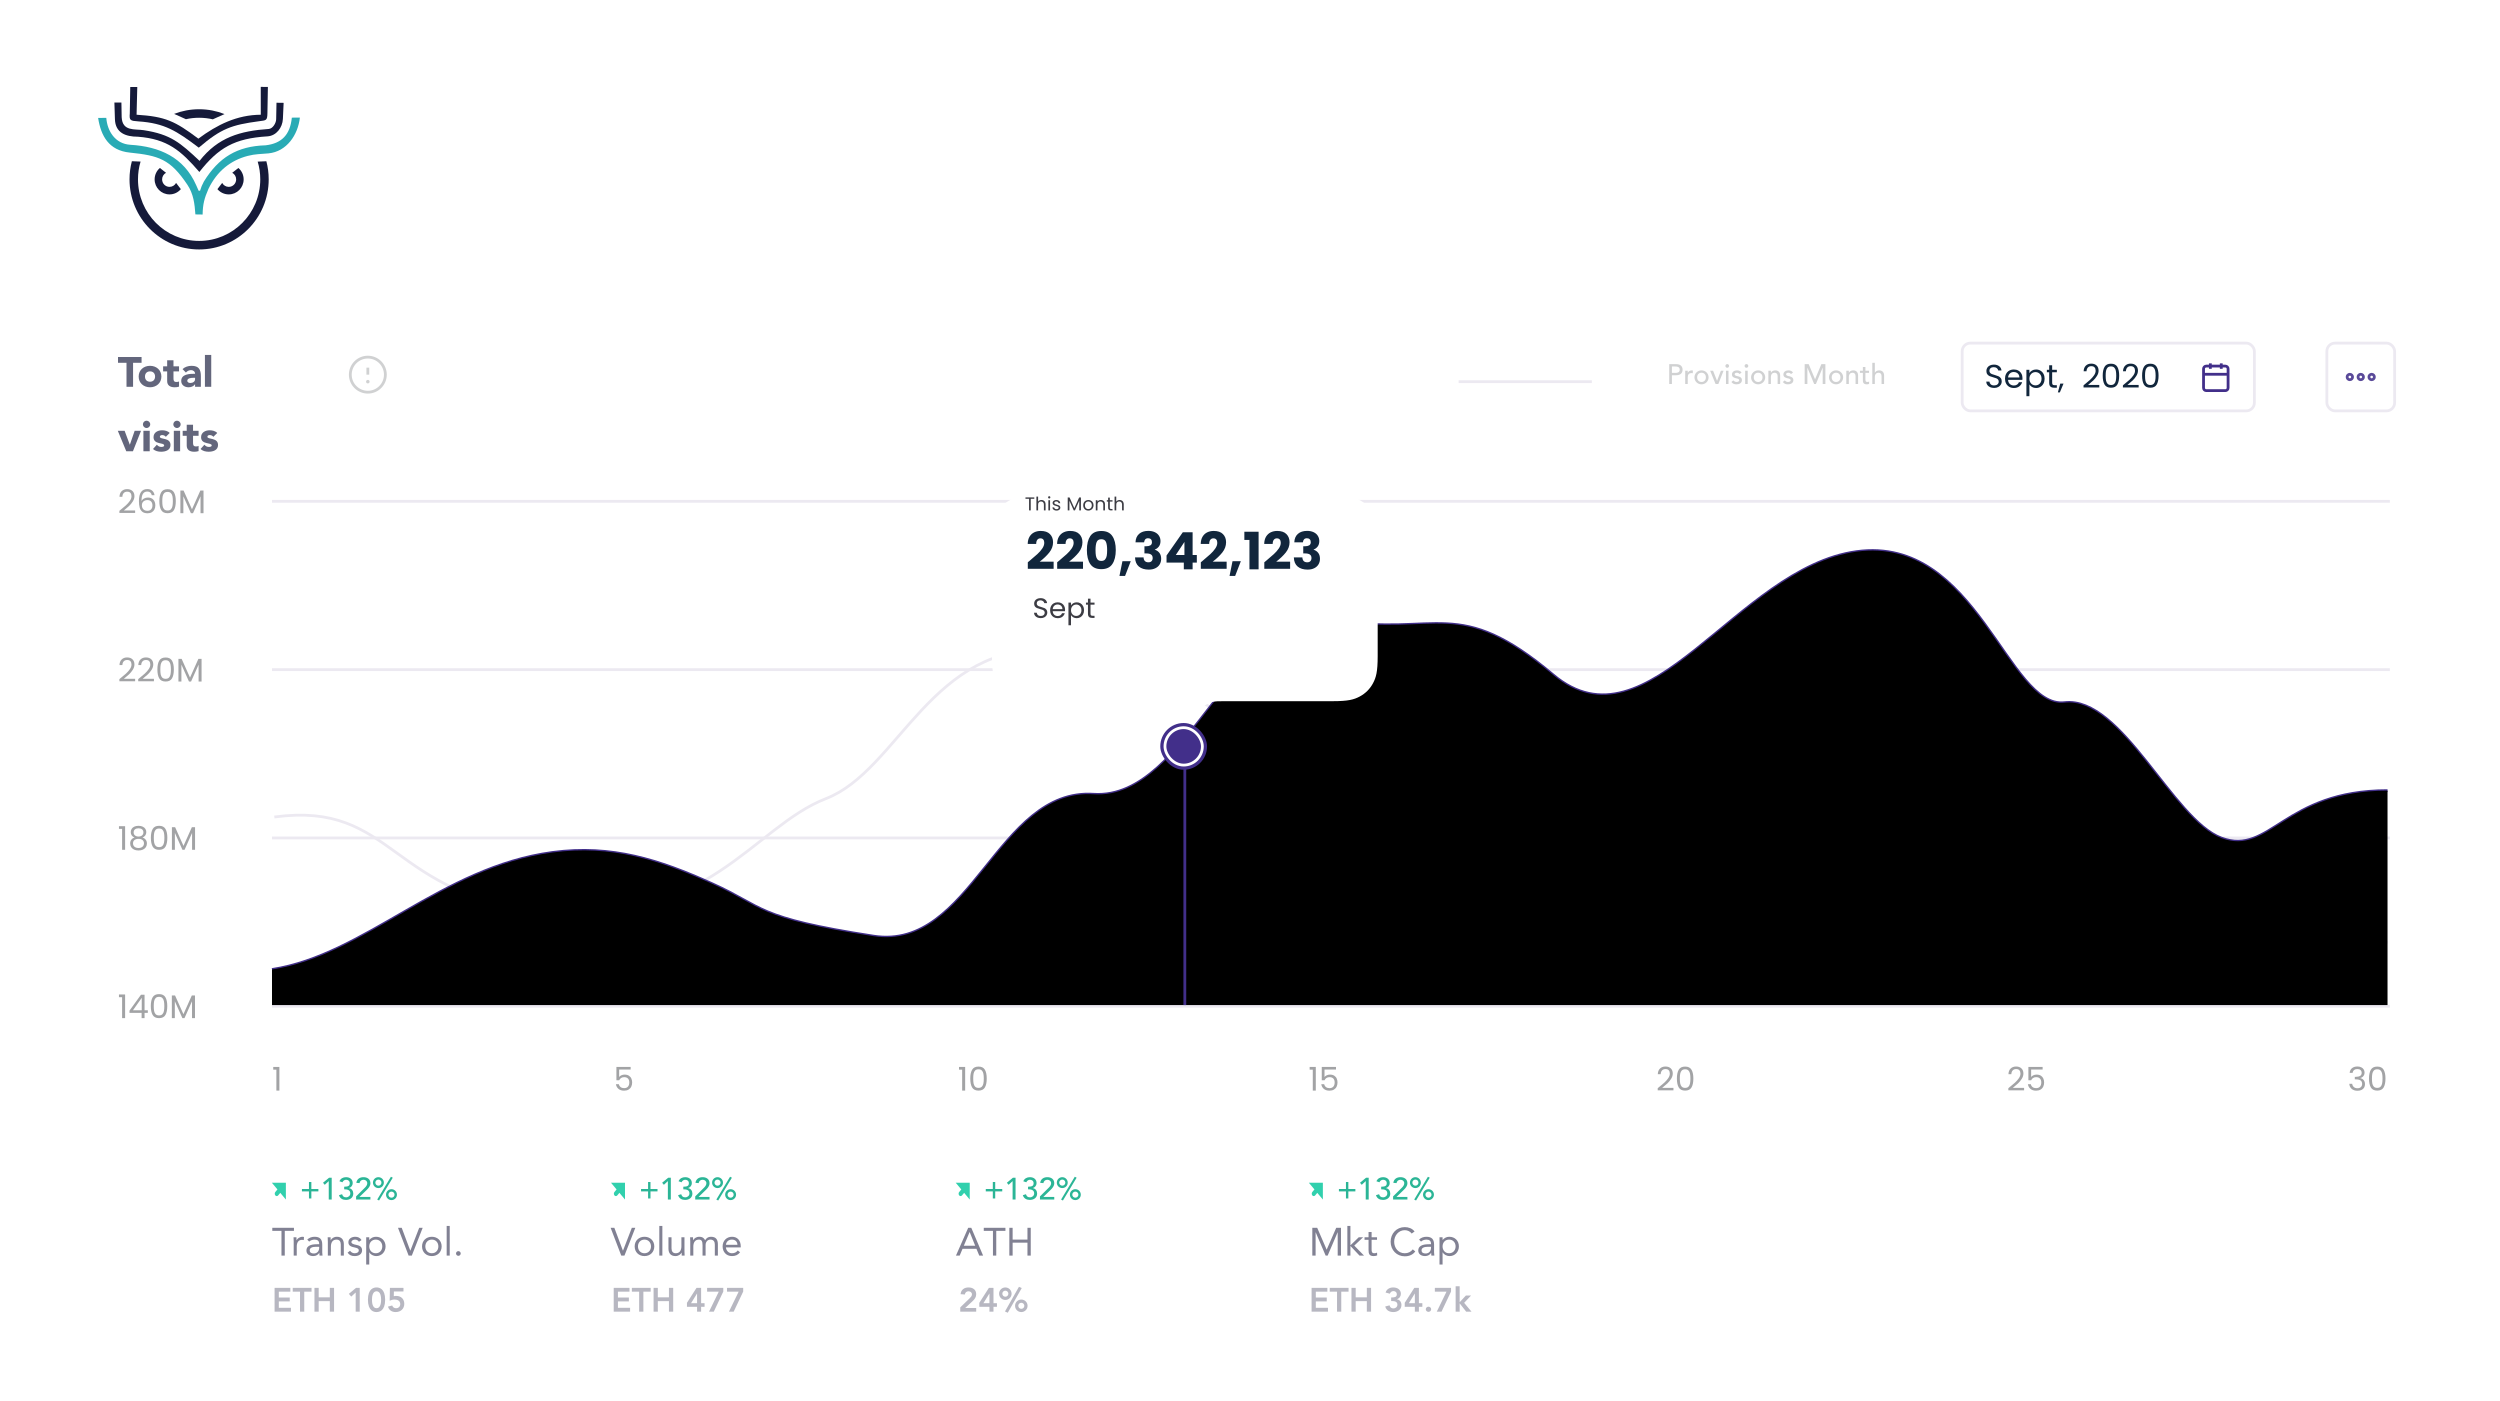 <svg width="892" height="500" viewBox="0 0 892 500" fill="none" xmlns="http://www.w3.org/2000/svg">
<g id="Frame 1343" filter="url(#filter0_d)">
<rect x="5" y="5" width="872" height="480" rx="30" fill="white"/>
<g id="Group 404">
<g id="Group 7">
<g id="Frame 31">
<line id="Line 6" x1="562.977" y1="131.179" x2="515.436" y2="131.179" stroke="#ECE9F1" strokeWidth="3.336" strokeLinecap="round" strokeLinejoin="round"/>
<path id="Provisions Month" d="M590.578 132.011H591.539V128.888H593.07C594.882 128.888 595.342 127.797 595.342 126.907C595.342 126.016 594.882 124.925 593.07 124.925H590.578V132.011ZM591.539 125.766H592.8C593.561 125.766 594.321 125.946 594.321 126.907C594.321 127.867 593.561 128.048 592.8 128.048H591.539V125.766ZM596.281 132.011H597.182V129.629C597.182 128.588 597.662 128.108 598.543 128.108C598.683 128.108 598.833 128.138 598.983 128.178L599.023 127.207C598.903 127.167 598.763 127.147 598.623 127.147C598.032 127.147 597.432 127.497 597.202 127.998H597.182V127.267H596.281V132.011ZM600.54 129.639C600.54 128.678 601.14 127.987 602.101 127.987C603.062 127.987 603.663 128.678 603.663 129.639C603.663 130.6 603.062 131.29 602.101 131.29C601.14 131.29 600.54 130.6 600.54 129.639ZM599.579 129.639C599.579 131.02 600.69 132.131 602.101 132.131C603.513 132.131 604.623 131.02 604.623 129.639C604.623 128.258 603.513 127.147 602.101 127.147C600.69 127.147 599.579 128.258 599.579 129.639ZM607.113 132.011H608.104L609.966 127.267H609.005L607.644 130.9L606.222 127.267H605.181L607.113 132.011ZM610.826 132.011H611.727V127.267H610.826V132.011ZM610.616 125.565C610.616 125.926 610.916 126.226 611.277 126.226C611.637 126.226 611.937 125.926 611.937 125.565C611.937 125.205 611.637 124.905 611.277 124.905C610.916 124.905 610.616 125.205 610.616 125.565ZM616.384 127.927C616.043 127.367 615.393 127.147 614.762 127.147C613.871 127.147 612.961 127.617 612.961 128.608C612.961 129.519 613.641 129.769 614.412 129.959C614.802 130.049 615.553 130.149 615.553 130.69C615.553 131.1 615.052 131.29 614.592 131.29C614.072 131.29 613.731 131.02 613.441 130.73L612.76 131.29C613.231 131.931 613.811 132.131 614.592 132.131C615.533 132.131 616.514 131.711 616.514 130.64C616.514 129.749 615.913 129.449 615.132 129.259C614.732 129.169 613.921 129.088 613.921 128.518C613.921 128.178 614.292 127.987 614.712 127.987C615.162 127.987 615.473 128.198 615.683 128.458L616.384 127.927ZM617.678 132.011H618.579V127.267H617.678V132.011ZM617.468 125.565C617.468 125.926 617.768 126.226 618.128 126.226C618.489 126.226 618.789 125.926 618.789 125.565C618.789 125.205 618.489 124.905 618.128 124.905C617.768 124.905 617.468 125.205 617.468 125.565ZM620.743 129.639C620.743 128.678 621.344 127.987 622.304 127.987C623.265 127.987 623.866 128.678 623.866 129.639C623.866 130.6 623.265 131.29 622.304 131.29C621.344 131.29 620.743 130.6 620.743 129.639ZM619.782 129.639C619.782 131.02 620.893 132.131 622.304 132.131C623.716 132.131 624.827 131.02 624.827 129.639C624.827 128.258 623.716 127.147 622.304 127.147C620.893 127.147 619.782 128.258 619.782 129.639ZM625.955 132.011H626.856V129.569C626.856 128.468 627.426 127.987 628.177 127.987C628.747 127.987 629.258 128.318 629.258 129.209V132.011H630.159V128.958C630.159 127.697 629.358 127.147 628.437 127.147C627.707 127.147 627.106 127.497 626.876 127.998H626.856V127.267H625.955V132.011ZM634.739 127.927C634.399 127.367 633.748 127.147 633.118 127.147C632.227 127.147 631.316 127.617 631.316 128.608C631.316 129.519 631.997 129.769 632.768 129.959C633.158 130.049 633.909 130.149 633.909 130.69C633.909 131.1 633.408 131.29 632.948 131.29C632.427 131.29 632.087 131.02 631.797 130.73L631.116 131.29C631.587 131.931 632.167 132.131 632.948 132.131C633.889 132.131 634.869 131.711 634.869 130.64C634.869 129.749 634.269 129.449 633.488 129.259C633.088 129.169 632.277 129.088 632.277 128.518C632.277 128.178 632.647 127.987 633.068 127.987C633.518 127.987 633.829 128.198 634.039 128.458L634.739 127.927ZM638.909 132.011H639.87V126.186H639.89L642.282 132.011H642.923L645.315 126.186H645.335V132.011H646.296V124.925H644.865L642.633 130.289H642.593L640.341 124.925H638.909V132.011ZM648.55 129.639C648.55 128.678 649.151 127.987 650.112 127.987C651.073 127.987 651.673 128.678 651.673 129.639C651.673 130.6 651.073 131.29 650.112 131.29C649.151 131.29 648.55 130.6 648.55 129.639ZM647.59 129.639C647.59 131.02 648.7 132.131 650.112 132.131C651.523 132.131 652.634 131.02 652.634 129.639C652.634 128.258 651.523 127.147 650.112 127.147C648.7 127.147 647.59 128.258 647.59 129.639ZM653.762 132.011H654.663V129.569C654.663 128.468 655.234 127.987 655.984 127.987C656.555 127.987 657.065 128.318 657.065 129.209V132.011H657.966V128.958C657.966 127.697 657.165 127.147 656.245 127.147C655.514 127.147 654.913 127.497 654.683 127.998H654.663V127.267H653.762V132.011ZM661.866 127.267H660.575V125.936H659.674V127.267H658.633V128.048H659.674V130.52C659.674 131.28 659.694 132.131 661.085 132.131C661.266 132.131 661.686 132.091 661.896 131.971V131.15C661.716 131.26 661.466 131.29 661.256 131.29C660.575 131.29 660.575 130.73 660.575 130.199V128.048H661.866V127.267ZM663.038 132.011H663.939V129.569C663.939 128.468 664.509 127.987 665.26 127.987C665.83 127.987 666.341 128.318 666.341 129.209V132.011H667.242V128.958C667.242 127.697 666.441 127.147 665.52 127.147C664.79 127.147 664.189 127.497 663.959 127.998H663.939V124.444H663.038V132.011Z" fill="#D0D1D2"/>
<g id="Frame 30">
<rect x="695.106" y="117.417" width="104.257" height="24.188" rx="2.919" fill="white"/>
<path id="Sept, 2020" d="M706.509 133.418C705.972 133.418 705.49 133.325 705.061 133.138C704.641 132.943 704.31 132.679 704.069 132.344C703.828 132.001 703.703 131.608 703.695 131.164H704.828C704.867 131.546 705.023 131.869 705.295 132.134C705.575 132.391 705.98 132.519 706.509 132.519C707.015 132.519 707.412 132.394 707.7 132.145C707.996 131.888 708.144 131.561 708.144 131.164C708.144 130.853 708.058 130.6 707.887 130.405C707.716 130.211 707.502 130.063 707.245 129.962C706.988 129.861 706.642 129.752 706.206 129.635C705.669 129.495 705.237 129.355 704.91 129.214C704.59 129.074 704.314 128.856 704.081 128.561C703.855 128.257 703.742 127.852 703.742 127.346C703.742 126.902 703.855 126.509 704.081 126.167C704.306 125.824 704.622 125.56 705.026 125.373C705.439 125.186 705.91 125.093 706.439 125.093C707.202 125.093 707.825 125.283 708.308 125.665C708.798 126.046 709.074 126.552 709.137 127.183H707.969C707.93 126.871 707.767 126.599 707.479 126.365C707.19 126.124 706.809 126.003 706.334 126.003C705.89 126.003 705.528 126.12 705.248 126.354C704.968 126.579 704.828 126.899 704.828 127.311C704.828 127.607 704.91 127.848 705.073 128.035C705.244 128.222 705.451 128.366 705.692 128.467C705.941 128.561 706.287 128.67 706.731 128.794C707.268 128.942 707.7 129.09 708.027 129.238C708.354 129.378 708.635 129.6 708.868 129.903C709.102 130.199 709.218 130.604 709.218 131.118C709.218 131.515 709.113 131.888 708.903 132.239C708.693 132.589 708.382 132.873 707.969 133.091C707.556 133.309 707.07 133.418 706.509 133.418ZM716.62 129.892C716.62 130.094 716.609 130.308 716.585 130.534H711.471C711.51 131.164 711.724 131.659 712.113 132.017C712.51 132.367 712.989 132.542 713.549 132.542C714.009 132.542 714.39 132.437 714.694 132.227C715.005 132.009 715.223 131.721 715.348 131.363H716.492C716.321 131.978 715.978 132.48 715.464 132.869C714.951 133.251 714.312 133.441 713.549 133.441C712.942 133.441 712.397 133.305 711.915 133.033C711.44 132.76 711.066 132.375 710.794 131.877C710.521 131.371 710.385 130.787 710.385 130.125C710.385 129.464 710.517 128.884 710.782 128.385C711.047 127.887 711.416 127.506 711.891 127.241C712.374 126.969 712.927 126.832 713.549 126.832C714.157 126.832 714.694 126.965 715.161 127.229C715.628 127.494 715.986 127.86 716.235 128.327C716.492 128.786 716.62 129.308 716.62 129.892ZM715.523 129.67C715.523 129.265 715.433 128.919 715.254 128.631C715.075 128.335 714.83 128.113 714.519 127.965C714.215 127.809 713.876 127.731 713.503 127.731C712.966 127.731 712.506 127.903 712.125 128.245C711.751 128.588 711.537 129.063 711.483 129.67H715.523ZM719.086 128.117C719.296 127.751 719.607 127.447 720.02 127.206C720.44 126.957 720.927 126.832 721.479 126.832C722.048 126.832 722.561 126.969 723.021 127.241C723.488 127.514 723.854 127.899 724.118 128.397C724.383 128.887 724.515 129.46 724.515 130.114C724.515 130.76 724.383 131.336 724.118 131.842C723.854 132.348 723.488 132.741 723.021 133.021C722.561 133.301 722.048 133.441 721.479 133.441C720.934 133.441 720.452 133.321 720.031 133.079C719.619 132.83 719.304 132.523 719.086 132.157V136.372H718.023V126.937H719.086V128.117ZM723.429 130.114C723.429 129.631 723.332 129.211 723.137 128.852C722.943 128.494 722.678 128.222 722.343 128.035C722.017 127.848 721.655 127.755 721.258 127.755C720.868 127.755 720.506 127.852 720.172 128.047C719.845 128.234 719.58 128.51 719.378 128.876C719.183 129.234 719.086 129.65 719.086 130.125C719.086 130.608 719.183 131.032 719.378 131.398C719.58 131.756 719.845 132.032 720.172 132.227C720.506 132.414 720.868 132.507 721.258 132.507C721.655 132.507 722.017 132.414 722.343 132.227C722.678 132.032 722.943 131.756 723.137 131.398C723.332 131.032 723.429 130.604 723.429 130.114ZM727.21 127.813V131.585C727.21 131.896 727.276 132.118 727.409 132.25C727.541 132.375 727.771 132.437 728.098 132.437H728.88V133.336H727.922C727.331 133.336 726.887 133.2 726.591 132.928C726.295 132.655 726.148 132.208 726.148 131.585V127.813H725.318V126.937H726.148V125.326H727.21V126.937H728.88V127.813H727.21ZM731.265 131.865L729.957 135.006H729.245L730.097 131.865H731.265ZM738.405 132.484C739.393 131.69 740.168 131.04 740.728 130.534C741.289 130.02 741.76 129.487 742.141 128.934C742.531 128.374 742.725 127.825 742.725 127.288C742.725 126.782 742.601 126.385 742.351 126.097C742.11 125.801 741.717 125.653 741.172 125.653C740.643 125.653 740.23 125.82 739.934 126.155C739.646 126.482 739.491 126.922 739.467 127.475H738.44C738.471 126.603 738.736 125.929 739.234 125.455C739.732 124.98 740.374 124.742 741.16 124.742C741.962 124.742 742.597 124.964 743.064 125.408C743.539 125.852 743.776 126.463 743.776 127.241C743.776 127.887 743.581 128.518 743.192 129.133C742.811 129.74 742.375 130.277 741.884 130.744C741.394 131.203 740.767 131.741 740.004 132.355H744.021V133.243H738.405V132.484ZM745.25 129.028C745.25 127.689 745.468 126.646 745.904 125.898C746.339 125.143 747.102 124.766 748.192 124.766C749.274 124.766 750.033 125.143 750.469 125.898C750.905 126.646 751.123 127.689 751.123 129.028C751.123 130.39 750.905 131.449 750.469 132.204C750.033 132.959 749.274 133.336 748.192 133.336C747.102 133.336 746.339 132.959 745.904 132.204C745.468 131.449 745.25 130.39 745.25 129.028ZM750.072 129.028C750.072 128.35 750.025 127.778 749.932 127.311C749.846 126.836 749.663 126.455 749.383 126.167C749.111 125.879 748.714 125.735 748.192 125.735C747.663 125.735 747.258 125.879 746.978 126.167C746.705 126.455 746.522 126.836 746.429 127.311C746.343 127.778 746.301 128.35 746.301 129.028C746.301 129.728 746.343 130.316 746.429 130.791C746.522 131.266 746.705 131.647 746.978 131.935C747.258 132.223 747.663 132.367 748.192 132.367C748.714 132.367 749.111 132.223 749.383 131.935C749.663 131.647 749.846 131.266 749.932 130.791C750.025 130.316 750.072 129.728 750.072 129.028ZM752.453 132.484C753.442 131.69 754.217 131.04 754.777 130.534C755.338 130.02 755.809 129.487 756.19 128.934C756.579 128.374 756.774 127.825 756.774 127.288C756.774 126.782 756.649 126.385 756.4 126.097C756.159 125.801 755.766 125.653 755.221 125.653C754.691 125.653 754.279 125.82 753.983 126.155C753.695 126.482 753.539 126.922 753.516 127.475H752.488C752.52 126.603 752.784 125.929 753.282 125.455C753.781 124.98 754.423 124.742 755.209 124.742C756.011 124.742 756.645 124.964 757.112 125.408C757.587 125.852 757.825 126.463 757.825 127.241C757.825 127.887 757.63 128.518 757.241 129.133C756.859 129.74 756.424 130.277 755.933 130.744C755.443 131.203 754.816 131.741 754.053 132.355H758.07V133.243H752.453V132.484ZM759.298 129.028C759.298 127.689 759.516 126.646 759.952 125.898C760.388 125.143 761.151 124.766 762.241 124.766C763.323 124.766 764.082 125.143 764.518 125.898C764.954 126.646 765.172 127.689 765.172 129.028C765.172 130.39 764.954 131.449 764.518 132.204C764.082 132.959 763.323 133.336 762.241 133.336C761.151 133.336 760.388 132.959 759.952 132.204C759.516 131.449 759.298 130.39 759.298 129.028ZM764.121 129.028C764.121 128.35 764.074 127.778 763.981 127.311C763.895 126.836 763.712 126.455 763.432 126.167C763.159 125.879 762.762 125.735 762.241 125.735C761.711 125.735 761.307 125.879 761.026 126.167C760.754 126.455 760.571 126.836 760.478 127.311C760.392 127.778 760.349 128.35 760.349 129.028C760.349 129.728 760.392 130.316 760.478 130.791C760.571 131.266 760.754 131.647 761.026 131.935C761.307 132.223 761.711 132.367 762.241 132.367C762.762 132.367 763.159 132.223 763.432 131.935C763.712 131.647 763.895 131.266 763.981 130.791C764.074 130.316 764.121 129.728 764.121 129.028Z" fill="#11263C"/>
<g id="feather-icon / calendar">
<path id="Rectangle-path" fill-rule="evenodd" clip-rule="evenodd" d="M781.223 126.592C781.223 126.054 781.658 125.619 782.196 125.619H789.007C789.544 125.619 789.98 126.054 789.98 126.592V133.403C789.98 133.941 789.544 134.376 789.007 134.376H782.196C781.658 134.376 781.223 133.941 781.223 133.403V126.592Z" stroke="#422F8A" strokeOpacity="0.87" strokeWidth="0.973" strokeLinecap="round" strokeLinejoin="round"/>
<path id="Shape" d="M787.547 124.646V126.592" stroke="#422F8A" strokeOpacity="0.87" strokeWidth="0.973" strokeLinecap="round" strokeLinejoin="round"/>
<path id="Shape_2" d="M783.655 124.646V126.592" stroke="#422F8A" strokeOpacity="0.87" strokeWidth="0.973" strokeLinecap="round" strokeLinejoin="round"/>
<path id="Shape_3" d="M781.223 128.538H789.98" stroke="#422F8A" strokeOpacity="0.87" strokeWidth="0.973" strokeLinecap="round" strokeLinejoin="round"/>
</g>
<rect x="695.106" y="117.417" width="104.257" height="24.188" rx="2.919" stroke="#ECE9F1" strokeWidth="0.834"/>
</g>
<g id="Frame 31_2">
<rect x="825.219" y="117.417" width="24.188" height="24.188" rx="2.919" fill="white"/>
<g id="feather-icon / more-horizontal">
<path id="Oval" fillRule="evenodd" clipRule="evenodd" d="M837.313 130.484C837.85 130.484 838.286 130.048 838.286 129.511C838.286 128.973 837.85 128.538 837.313 128.538C836.776 128.538 836.34 128.973 836.34 129.511C836.34 130.048 836.776 130.484 837.313 130.484Z" stroke="#422F8A" stroke-opacity="0.87" strokeWidth="0.973" strokeLinecap="round" strokeLinejoin="round"/>
<path id="Oval_2" fillRule="evenodd" clipRule="evenodd" d="M841.205 130.484C841.743 130.484 842.178 130.048 842.178 129.511C842.178 128.973 841.743 128.538 841.205 128.538C840.668 128.538 840.232 128.973 840.232 129.511C840.232 130.048 840.668 130.484 841.205 130.484Z" stroke="#422F8A" stroke-opacity="0.87" strokeWidth="0.973" strokeLinecap="round" strokeLinejoin="round"/>
<path id="Oval_3" fillRule="evenodd" clipRule="evenodd" d="M833.421 130.484C833.958 130.484 834.394 130.048 834.394 129.511C834.394 128.973 833.958 128.538 833.421 128.538C832.883 128.538 832.448 128.973 832.448 129.511C832.448 130.048 832.883 130.484 833.421 130.484Z" stroke="#422F8A" stroke-opacity="0.87" strokeWidth="0.973" strokeLinecap="round" strokeLinejoin="round"/>
</g>
<rect x="825.219" y="117.417" width="24.188" height="24.188" rx="2.919" stroke="#ECE9F1" strokeWidth="0.834"/>
</g>
</g>
<g id="Frame 27" clipPath="url(#clip0)">
<path id="Total visits" d="M40.138 133H42.48V124.443H45.512V122.371H37.105V124.443H40.138V133ZM44.475 129.352C44.475 131.679 46.276 133.18 48.528 133.18C50.78 133.18 52.582 131.679 52.582 129.352C52.582 127.025 50.78 125.524 48.528 125.524C46.276 125.524 44.475 127.025 44.475 129.352ZM46.727 129.352C46.727 128.256 47.402 127.505 48.528 127.505C49.654 127.505 50.33 128.256 50.33 129.352C50.33 130.448 49.654 131.198 48.528 131.198C47.402 131.198 46.727 130.448 46.727 129.352ZM58.878 125.704H56.896V123.542H54.644V125.704H53.203V127.505H54.644V130.973C54.644 132.565 55.8 133.18 57.301 133.18C57.827 133.18 58.382 133.135 58.878 132.955V131.078C58.682 131.258 58.202 131.289 57.962 131.289C56.986 131.289 56.896 130.718 56.896 129.937V127.505H58.878V125.704ZM64.601 133H66.673V129.292C66.673 126.86 65.967 125.524 63.34 125.524C62.154 125.524 60.953 125.914 60.127 126.695L61.328 127.926C61.809 127.385 62.424 127.055 63.16 127.055C63.94 127.055 64.601 127.565 64.601 128.361C62.724 128.361 59.662 128.406 59.662 130.928C59.662 132.399 60.893 133.18 62.259 133.18C63.175 133.18 64.076 132.865 64.571 132.084H64.601V133ZM64.601 129.802V130.283C64.601 131.183 63.775 131.649 62.889 131.649C62.394 131.649 61.824 131.394 61.824 130.853C61.824 129.862 63.355 129.802 64.046 129.802H64.601ZM68.116 133H70.368V121.65H68.116V133ZM40.048 156H42.435L45.317 148.704H43.05L41.339 153.658H41.309L39.462 148.704H37.03L40.048 156ZM46.168 156H48.42V148.704H46.168V156ZM45.988 146.407C45.988 147.127 46.573 147.713 47.294 147.713C48.014 147.713 48.6 147.127 48.6 146.407C48.6 145.686 48.014 145.101 47.294 145.101C46.573 145.101 45.988 145.686 45.988 146.407ZM55.548 149.484C54.872 148.764 53.806 148.524 52.845 148.524C51.314 148.524 49.782 149.274 49.782 150.986C49.782 153.763 53.581 152.772 53.581 153.943C53.581 154.334 53.07 154.469 52.56 154.469C51.884 154.469 51.389 154.183 50.969 153.673L49.602 155.189C50.323 155.925 51.449 156.18 52.47 156.18C54.031 156.18 55.833 155.64 55.833 153.778C55.833 151.001 52.035 151.916 52.035 150.836C52.035 150.4 52.485 150.235 52.86 150.235C53.401 150.235 53.836 150.445 54.166 150.851L55.548 149.484ZM57.017 156H59.269V148.704H57.017V156ZM56.837 146.407C56.837 147.127 57.422 147.713 58.143 147.713C58.864 147.713 59.449 147.127 59.449 146.407C59.449 145.686 58.864 145.101 58.143 145.101C57.422 145.101 56.837 145.686 56.837 146.407ZM65.856 148.704H63.875V146.542H61.623V148.704H60.181V150.505H61.623V153.973C61.623 155.565 62.779 156.18 64.28 156.18C64.805 156.18 65.361 156.135 65.856 155.955V154.078C65.661 154.258 65.181 154.289 64.941 154.289C63.965 154.289 63.875 153.718 63.875 152.937V150.505H65.856V148.704ZM72.51 149.484C71.835 148.764 70.769 148.524 69.808 148.524C68.277 148.524 66.746 149.274 66.746 150.986C66.746 153.763 70.544 152.772 70.544 153.943C70.544 154.334 70.033 154.469 69.523 154.469C68.847 154.469 68.352 154.183 67.931 153.673L66.565 155.189C67.286 155.925 68.412 156.18 69.433 156.18C70.994 156.18 72.796 155.64 72.796 153.778C72.796 151.001 68.998 151.916 68.998 150.836C68.998 150.4 69.448 150.235 69.823 150.235C70.364 150.235 70.799 150.445 71.129 150.851L72.51 149.484Z" fill="#63667C"/>
<g id="feather-icon / alert-circle">
<path id="Oval_4" fillRule="evenodd" clipRule="evenodd" d="M126.244 134.932C129.699 134.932 132.499 132.132 132.499 128.677C132.499 125.222 129.699 122.421 126.244 122.421C122.789 122.421 119.989 125.222 119.989 128.677C119.989 132.132 122.789 134.932 126.244 134.932Z" stroke="#D0D1D2" strokeWidth="1.251" strokeLinecap="round" strokeLinejoin="round"/>
<path id="Shape_4" d="M126.244 126.175V128.677" stroke="#D0D1D2" strokeWidth="1.251" strokeLinecap="round" strokeLinejoin="round"/>
<circle id="Ellipse" cx="126.244" cy="131.179" r="0.626" fill="#D0D1D2"/>
</g>
</g>
<g id="Group 5">
<path id="Shape_5" d="M92.882 286.506C136.298 280.685 133.403 315.265 190.567 320.31C247.731 325.355 263.651 290.04 289.7 279.95C315.75 269.86 327.327 223.881 370.743 226.985C414.159 230.09 435.867 261.198 472.046 265.079C508.226 268.959 515.462 294.697 549.471 313.713C583.48 332.729 614.595 335.057 657.287 331.176C699.979 327.296 711.557 288.058 731.818 286.506C752.078 284.954 770.168 303.665 787.535 307.934C804.901 312.202 809.966 331.176 846.87 331.176" stroke="#ECE9F1" strokeWidth="3.336" strokeLinecap="round" strokeLinejoin="round"/>
<g id="Group 1">
<path id="260M" d="M37.596 177.262C38.584 176.468 39.359 175.818 39.919 175.312C40.48 174.799 40.951 174.265 41.332 173.713C41.721 173.152 41.916 172.603 41.916 172.066C41.916 171.56 41.791 171.163 41.542 170.875C41.301 170.579 40.908 170.431 40.363 170.431C39.834 170.431 39.421 170.599 39.125 170.934C38.837 171.261 38.681 171.7 38.658 172.253H37.63C37.662 171.381 37.926 170.708 38.425 170.233C38.923 169.758 39.565 169.521 40.351 169.521C41.153 169.521 41.788 169.743 42.255 170.186C42.729 170.63 42.967 171.241 42.967 172.02C42.967 172.666 42.772 173.296 42.383 173.911C42.002 174.518 41.566 175.055 41.075 175.523C40.585 175.982 39.958 176.519 39.195 177.134H43.212V178.021H37.596V177.262ZM49.146 171.681C48.975 170.817 48.442 170.385 47.546 170.385C46.854 170.385 46.336 170.653 45.993 171.19C45.651 171.72 45.483 172.596 45.491 173.818C45.67 173.413 45.966 173.098 46.379 172.872C46.799 172.638 47.266 172.522 47.78 172.522C48.582 172.522 49.22 172.771 49.695 173.269C50.178 173.767 50.419 174.456 50.419 175.336C50.419 175.865 50.314 176.34 50.104 176.76C49.901 177.181 49.59 177.515 49.169 177.765C48.757 178.014 48.255 178.138 47.663 178.138C46.861 178.138 46.235 177.959 45.783 177.601C45.332 177.243 45.017 176.749 44.837 176.118C44.658 175.488 44.569 174.709 44.569 173.783C44.569 170.926 45.565 169.497 47.558 169.497C48.321 169.497 48.92 169.704 49.356 170.116C49.792 170.529 50.049 171.05 50.127 171.681H49.146ZM47.558 173.421C47.223 173.421 46.908 173.491 46.612 173.631C46.316 173.763 46.075 173.97 45.888 174.25C45.709 174.522 45.62 174.857 45.62 175.254C45.62 175.846 45.791 176.328 46.133 176.702C46.476 177.068 46.967 177.251 47.605 177.251C48.15 177.251 48.582 177.083 48.901 176.749C49.228 176.406 49.391 175.947 49.391 175.371C49.391 174.764 49.236 174.289 48.924 173.946C48.613 173.596 48.157 173.421 47.558 173.421ZM51.852 173.806C51.852 172.467 52.07 171.424 52.506 170.677C52.942 169.922 53.705 169.544 54.795 169.544C55.877 169.544 56.636 169.922 57.072 170.677C57.508 171.424 57.726 172.467 57.726 173.806C57.726 175.168 57.508 176.227 57.072 176.982C56.636 177.737 55.877 178.115 54.795 178.115C53.705 178.115 52.942 177.737 52.506 176.982C52.07 176.227 51.852 175.168 51.852 173.806ZM56.675 173.806C56.675 173.129 56.628 172.557 56.535 172.09C56.449 171.615 56.266 171.233 55.986 170.945C55.714 170.657 55.317 170.513 54.795 170.513C54.266 170.513 53.861 170.657 53.581 170.945C53.308 171.233 53.125 171.615 53.032 172.09C52.946 172.557 52.903 173.129 52.903 173.806C52.903 174.507 52.946 175.094 53.032 175.569C53.125 176.044 53.308 176.426 53.581 176.714C53.861 177.002 54.266 177.146 54.795 177.146C55.317 177.146 55.714 177.002 55.986 176.714C56.266 176.426 56.449 176.044 56.535 175.569C56.628 175.094 56.675 174.507 56.675 173.806ZM67.615 170.034V178.115H66.553V172.09L63.867 178.115H63.12L60.422 172.078V178.115H59.36V170.034H60.504L63.493 176.714L66.483 170.034H67.615Z" fill="#A2A3A5"/>
<path id="220M" d="M37.596 237.315C38.584 236.521 39.359 235.871 39.919 235.365C40.48 234.851 40.951 234.318 41.332 233.765C41.721 233.204 41.916 232.656 41.916 232.118C41.916 231.612 41.791 231.215 41.542 230.927C41.301 230.632 40.908 230.484 40.363 230.484C39.834 230.484 39.421 230.651 39.125 230.986C38.837 231.313 38.681 231.753 38.658 232.305H37.63C37.662 231.433 37.926 230.76 38.425 230.285C38.923 229.81 39.565 229.573 40.351 229.573C41.153 229.573 41.788 229.795 42.255 230.238C42.729 230.682 42.967 231.293 42.967 232.072C42.967 232.718 42.772 233.348 42.383 233.963C42.002 234.571 41.566 235.108 41.075 235.575C40.585 236.034 39.958 236.571 39.195 237.186H43.212V238.074H37.596V237.315ZM44.312 237.315C45.301 236.521 46.075 235.871 46.636 235.365C47.196 234.851 47.667 234.318 48.048 233.765C48.438 233.204 48.632 232.656 48.632 232.118C48.632 231.612 48.508 231.215 48.259 230.927C48.017 230.632 47.624 230.484 47.079 230.484C46.55 230.484 46.137 230.651 45.842 230.986C45.554 231.313 45.398 231.753 45.375 232.305H44.347C44.378 231.433 44.643 230.76 45.141 230.285C45.639 229.81 46.281 229.573 47.068 229.573C47.87 229.573 48.504 229.795 48.971 230.238C49.446 230.682 49.683 231.293 49.683 232.072C49.683 232.718 49.489 233.348 49.099 233.963C48.718 234.571 48.282 235.108 47.792 235.575C47.301 236.034 46.675 236.571 45.912 237.186H49.928V238.074H44.312V237.315ZM51.157 233.858C51.157 232.519 51.375 231.476 51.811 230.729C52.247 229.974 53.01 229.596 54.099 229.596C55.181 229.596 55.94 229.974 56.376 230.729C56.812 231.476 57.03 232.519 57.03 233.858C57.03 235.221 56.812 236.279 56.376 237.034C55.94 237.789 55.181 238.167 54.099 238.167C53.01 238.167 52.247 237.789 51.811 237.034C51.375 236.279 51.157 235.221 51.157 233.858ZM55.979 233.858C55.979 233.181 55.933 232.609 55.839 232.142C55.754 231.667 55.571 231.285 55.29 230.997C55.018 230.709 54.621 230.565 54.099 230.565C53.57 230.565 53.165 230.709 52.885 230.997C52.613 231.285 52.43 231.667 52.336 232.142C52.251 232.609 52.208 233.181 52.208 233.858C52.208 234.559 52.251 235.147 52.336 235.621C52.43 236.096 52.613 236.478 52.885 236.766C53.165 237.054 53.57 237.198 54.099 237.198C54.621 237.198 55.018 237.054 55.29 236.766C55.571 236.478 55.754 236.096 55.839 235.621C55.933 235.147 55.979 234.559 55.979 233.858ZM66.92 230.087V238.167H65.857V232.142L63.172 238.167H62.424L59.727 232.13V238.167H58.664V230.087H59.809L62.798 236.766L65.787 230.087H66.92Z" fill="#A2A3A5"/>
<path id="180M" d="M37.444 290.746V289.777H39.639V298.219H38.565V290.746H37.444ZM43.005 293.828C42.57 293.657 42.235 293.408 42.001 293.081C41.768 292.754 41.651 292.357 41.651 291.89C41.651 291.47 41.756 291.092 41.966 290.757C42.176 290.415 42.488 290.146 42.9 289.952C43.321 289.749 43.827 289.648 44.418 289.648C45.01 289.648 45.512 289.749 45.925 289.952C46.345 290.146 46.66 290.415 46.871 290.757C47.089 291.092 47.197 291.47 47.197 291.89C47.197 292.342 47.077 292.739 46.836 293.081C46.594 293.416 46.263 293.665 45.843 293.828C46.326 293.976 46.707 294.237 46.987 294.611C47.275 294.977 47.419 295.42 47.419 295.942C47.419 296.448 47.295 296.892 47.046 297.273C46.797 297.647 46.442 297.939 45.983 298.149C45.532 298.351 45.01 298.452 44.418 298.452C43.827 298.452 43.305 298.351 42.854 298.149C42.41 297.939 42.064 297.647 41.815 297.273C41.565 296.892 41.441 296.448 41.441 295.942C41.441 295.42 41.581 294.973 41.861 294.599C42.141 294.225 42.523 293.969 43.005 293.828ZM46.17 292.019C46.17 291.544 46.014 291.178 45.703 290.921C45.392 290.664 44.963 290.536 44.418 290.536C43.881 290.536 43.457 290.664 43.146 290.921C42.834 291.178 42.679 291.548 42.679 292.03C42.679 292.466 42.838 292.816 43.157 293.081C43.484 293.346 43.905 293.478 44.418 293.478C44.94 293.478 45.36 293.346 45.679 293.081C46.007 292.809 46.17 292.454 46.17 292.019ZM44.418 294.296C43.842 294.296 43.371 294.432 43.005 294.704C42.64 294.969 42.457 295.37 42.457 295.907C42.457 296.405 42.632 296.806 42.982 297.11C43.34 297.413 43.819 297.565 44.418 297.565C45.018 297.565 45.493 297.413 45.843 297.11C46.193 296.806 46.368 296.405 46.368 295.907C46.368 295.385 46.189 294.988 45.831 294.716C45.473 294.436 45.002 294.296 44.418 294.296ZM48.831 293.91C48.831 292.571 49.049 291.528 49.484 290.781C49.92 290.026 50.683 289.648 51.773 289.648C52.855 289.648 53.614 290.026 54.05 290.781C54.486 291.528 54.704 292.571 54.704 293.91C54.704 295.272 54.486 296.331 54.05 297.086C53.614 297.841 52.855 298.219 51.773 298.219C50.683 298.219 49.92 297.841 49.484 297.086C49.049 296.331 48.831 295.272 48.831 293.91ZM53.653 293.91C53.653 293.233 53.606 292.661 53.513 292.194C53.427 291.719 53.244 291.337 52.964 291.049C52.692 290.761 52.295 290.617 51.773 290.617C51.244 290.617 50.839 290.761 50.559 291.049C50.286 291.337 50.103 291.719 50.01 292.194C49.924 292.661 49.882 293.233 49.882 293.91C49.882 294.611 49.924 295.199 50.01 295.673C50.103 296.148 50.286 296.53 50.559 296.818C50.839 297.106 51.244 297.25 51.773 297.25C52.295 297.25 52.692 297.106 52.964 296.818C53.244 296.53 53.427 296.148 53.513 295.673C53.606 295.199 53.653 294.611 53.653 293.91ZM64.594 290.139V298.219H63.531V292.194L60.845 298.219H60.098L57.401 292.182V298.219H56.338V290.139H57.482L60.472 296.818L63.461 290.139H64.594Z" fill="#A2A3A5"/>
<path id="140M" d="M37.444 350.798V349.829H39.639V358.271H38.565V350.798H37.444ZM41.207 356.391V355.585L45.306 349.911H46.579V355.469H47.746V356.391H46.579V358.271H45.528V356.391H41.207ZM45.574 351.02L42.433 355.469H45.574V351.02ZM48.808 353.962C48.808 352.623 49.026 351.58 49.462 350.833C49.898 350.078 50.66 349.7 51.75 349.7C52.832 349.7 53.591 350.078 54.027 350.833C54.463 351.58 54.681 352.623 54.681 353.962C54.681 355.325 54.463 356.383 54.027 357.138C53.591 357.894 52.832 358.271 51.75 358.271C50.66 358.271 49.898 357.894 49.462 357.138C49.026 356.383 48.808 355.325 48.808 353.962ZM53.63 353.962C53.63 353.285 53.584 352.713 53.49 352.246C53.405 351.771 53.222 351.39 52.941 351.102C52.669 350.814 52.272 350.67 51.75 350.67C51.221 350.67 50.816 350.814 50.536 351.102C50.264 351.39 50.081 351.771 49.987 352.246C49.901 352.713 49.859 353.285 49.859 353.962C49.859 354.663 49.901 355.251 49.987 355.726C50.081 356.2 50.264 356.582 50.536 356.87C50.816 357.158 51.221 357.302 51.75 357.302C52.272 357.302 52.669 357.158 52.941 356.87C53.222 356.582 53.405 356.2 53.49 355.726C53.584 355.251 53.63 354.663 53.63 353.962ZM64.571 350.191V358.271H63.508V352.246L60.822 358.271H60.075L57.378 352.234V358.271H56.315V350.191H57.459L60.449 356.87L63.438 350.191H64.571Z" fill="#A2A3A5"/>
</g>
<g id="Group 2">
<line id="Line 1" x1="92.048" y1="173.872" x2="847.704" y2="173.872" stroke="#ECE9F1" strokeWidth="0.834"/>
<line id="Line 2" x1="92.048" y1="233.925" x2="847.704" y2="233.925" stroke="#ECE9F1" strokeWidth="0.834"/>
<line id="Line 3" x1="92.048" y1="293.977" x2="847.704" y2="293.977" stroke="#ECE9F1" strokeWidth="0.834"/>
<line id="Line 4" x1="92.048" y1="354.029" x2="847.704" y2="354.029" stroke="#ECE9F1" strokeWidth="0.834"/>
</g>
<g id="Group 3">
<path id="Shape_6" d="M92.048 340.929C125.248 335.787 152.549 304.431 192.163 299.161C213.276 296.352 230.191 301.819 249.062 310.314C267.934 318.809 264.24 322.478 306.682 329.027C341.707 334.432 350.869 276.162 385.19 278.4C419.51 280.639 435.384 210.581 471.62 216.429C507.855 222.277 515.095 207.157 549.156 235.813C583.217 264.469 614.686 197.674 657.444 191.825C700.202 185.977 711.338 248.049 731.63 245.71C751.922 243.37 770.192 287.601 787.585 294.034C804.978 300.467 809.91 277.098 846.87 277.098" stroke="#422F8A" strokeOpacity="0.87" strokeWidth="3.336" strokeLinecap="round" strokeLinejoin="round"/>
<path id="Shape_7" d="M192.163 299.161C152.549 304.431 125.248 335.787 92.048 340.929V353.612H846.87V277.098C809.91 277.098 804.978 300.467 787.585 294.034C770.192 287.601 751.922 243.37 731.63 245.71C711.338 248.049 700.202 185.977 657.444 191.825C614.686 197.674 583.217 264.469 549.156 235.813C515.095 207.157 507.855 222.277 471.62 216.429C435.384 210.581 419.51 280.639 385.19 278.4C350.869 276.162 341.707 334.432 306.682 329.027C264.24 322.478 267.934 318.809 249.062 310.314C230.191 301.819 213.276 296.352 192.163 299.161Z" fill="url(#paint0_linear)"/>
</g>
<g id="Group 4">
<path id="1" d="M92.492 376.654V375.685H94.687V384.127H93.613V376.654H92.492Z" fill="#A2A3A5"/>
<path id="5" d="M220.014 376.607H215.916V379.269C216.095 379.02 216.36 378.818 216.71 378.662C217.06 378.499 217.438 378.417 217.842 378.417C218.489 378.417 219.014 378.553 219.419 378.826C219.824 379.09 220.112 379.437 220.283 379.865C220.462 380.285 220.552 380.733 220.552 381.208C220.552 381.768 220.446 382.27 220.236 382.714C220.026 383.158 219.703 383.508 219.267 383.765C218.839 384.022 218.306 384.15 217.667 384.15C216.85 384.15 216.188 383.94 215.682 383.52C215.176 383.099 214.869 382.539 214.76 381.838H215.799C215.9 382.282 216.114 382.628 216.441 382.877C216.768 383.127 217.181 383.251 217.679 383.251C218.294 383.251 218.757 383.068 219.069 382.702C219.38 382.329 219.536 381.838 219.536 381.231C219.536 380.624 219.38 380.157 219.069 379.83C218.757 379.495 218.298 379.328 217.691 379.328C217.278 379.328 216.916 379.429 216.605 379.631C216.301 379.826 216.079 380.095 215.939 380.437H214.935V375.673H220.014V376.607Z" fill="#A2A3A5"/>
<path id="10" d="M337.173 376.654V375.685H339.368V384.127H338.294V376.654H337.173ZM341.193 379.818C341.193 378.479 341.411 377.436 341.847 376.689C342.283 375.934 343.046 375.556 344.136 375.556C345.218 375.556 345.977 375.934 346.413 376.689C346.849 377.436 347.066 378.479 347.066 379.818C347.066 381.18 346.849 382.239 346.413 382.994C345.977 383.749 345.218 384.127 344.136 384.127C343.046 384.127 342.283 383.749 341.847 382.994C341.411 382.239 341.193 381.18 341.193 379.818ZM346.016 379.818C346.016 379.141 345.969 378.569 345.875 378.102C345.79 377.627 345.607 377.245 345.327 376.957C345.054 376.669 344.657 376.525 344.136 376.525C343.606 376.525 343.201 376.669 342.921 376.957C342.649 377.245 342.466 377.627 342.372 378.102C342.287 378.569 342.244 379.141 342.244 379.818C342.244 380.519 342.287 381.106 342.372 381.581C342.466 382.056 342.649 382.438 342.921 382.726C343.201 383.014 343.606 383.158 344.136 383.158C344.657 383.158 345.054 383.014 345.327 382.726C345.607 382.438 345.79 382.056 345.875 381.581C345.969 381.106 346.016 380.519 346.016 379.818Z" fill="#A2A3A5"/>
<path id="15" d="M462.281 376.654V375.685H464.476V384.127H463.402V376.654H462.281ZM471.685 376.607H467.586V379.269C467.765 379.02 468.03 378.818 468.38 378.662C468.73 378.499 469.108 378.417 469.513 378.417C470.159 378.417 470.684 378.553 471.089 378.826C471.494 379.09 471.782 379.437 471.953 379.865C472.132 380.285 472.222 380.733 472.222 381.208C472.222 381.768 472.117 382.27 471.906 382.714C471.696 383.158 471.373 383.508 470.937 383.765C470.509 384.022 469.976 384.15 469.337 384.15C468.52 384.15 467.858 383.94 467.352 383.52C466.846 383.099 466.539 382.539 466.43 381.838H467.469C467.57 382.282 467.784 382.628 468.111 382.877C468.438 383.127 468.851 383.251 469.349 383.251C469.964 383.251 470.427 383.068 470.739 382.702C471.05 382.329 471.206 381.838 471.206 381.231C471.206 380.624 471.05 380.157 470.739 379.83C470.427 379.495 469.968 379.328 469.361 379.328C468.948 379.328 468.586 379.429 468.275 379.631C467.971 379.826 467.749 380.095 467.609 380.437H466.605V375.673H471.685V376.607Z" fill="#A2A3A5"/>
<path id="20" d="M586.47 383.274C587.459 382.48 588.234 381.83 588.794 381.324C589.355 380.811 589.826 380.277 590.207 379.725C590.596 379.164 590.791 378.615 590.791 378.078C590.791 377.572 590.666 377.175 590.417 376.887C590.176 376.591 589.783 376.444 589.238 376.444C588.709 376.444 588.296 376.611 588 376.946C587.712 377.273 587.556 377.712 587.533 378.265H586.505C586.537 377.393 586.801 376.72 587.3 376.245C587.798 375.77 588.44 375.533 589.226 375.533C590.028 375.533 590.662 375.755 591.13 376.198C591.604 376.642 591.842 377.253 591.842 378.032C591.842 378.678 591.647 379.308 591.258 379.923C590.877 380.53 590.441 381.068 589.95 381.535C589.46 381.994 588.833 382.531 588.07 383.146H592.087V384.033H586.47V383.274ZM593.315 379.818C593.315 378.479 593.533 377.436 593.969 376.689C594.405 375.934 595.168 375.556 596.258 375.556C597.34 375.556 598.099 375.934 598.535 376.689C598.971 377.436 599.189 378.479 599.189 379.818C599.189 381.18 598.971 382.239 598.535 382.994C598.099 383.749 597.34 384.127 596.258 384.127C595.168 384.127 594.405 383.749 593.969 382.994C593.533 382.239 593.315 381.18 593.315 379.818ZM598.138 379.818C598.138 379.141 598.091 378.569 597.998 378.102C597.912 377.627 597.729 377.245 597.449 376.957C597.176 376.669 596.779 376.525 596.258 376.525C595.729 376.525 595.324 376.669 595.044 376.957C594.771 377.245 594.588 377.627 594.495 378.102C594.409 378.569 594.366 379.141 594.366 379.818C594.366 380.519 594.409 381.106 594.495 381.581C594.588 382.056 594.771 382.438 595.044 382.726C595.324 383.014 595.729 383.158 596.258 383.158C596.779 383.158 597.176 383.014 597.449 382.726C597.729 382.438 597.912 382.056 597.998 381.581C598.091 381.106 598.138 380.519 598.138 379.818Z" fill="#A2A3A5"/>
<path id="25" d="M711.579 383.274C712.568 382.48 713.342 381.83 713.903 381.324C714.463 380.811 714.934 380.277 715.316 379.725C715.705 379.164 715.9 378.615 715.9 378.078C715.9 377.572 715.775 377.175 715.526 376.887C715.285 376.591 714.892 376.444 714.347 376.444C713.817 376.444 713.405 376.611 713.109 376.946C712.821 377.273 712.665 377.712 712.642 378.265H711.614C711.645 377.393 711.91 376.72 712.408 376.245C712.906 375.77 713.549 375.533 714.335 375.533C715.137 375.533 715.771 375.755 716.238 376.198C716.713 376.642 716.951 377.253 716.951 378.032C716.951 378.678 716.756 379.308 716.367 379.923C715.985 380.53 715.549 381.068 715.059 381.535C714.568 381.994 713.942 382.531 713.179 383.146H717.196V384.033H711.579V383.274ZM723.807 376.607H719.709V379.269C719.888 379.02 720.152 378.818 720.503 378.662C720.853 378.499 721.23 378.417 721.635 378.417C722.281 378.417 722.807 378.553 723.212 378.826C723.616 379.09 723.904 379.437 724.076 379.865C724.255 380.285 724.344 380.733 724.344 381.208C724.344 381.768 724.239 382.27 724.029 382.714C723.819 383.158 723.496 383.508 723.06 383.765C722.632 384.022 722.098 384.15 721.46 384.15C720.643 384.15 719.981 383.94 719.475 383.52C718.969 383.099 718.662 382.539 718.553 381.838H719.592C719.693 382.282 719.907 382.628 720.234 382.877C720.561 383.127 720.974 383.251 721.472 383.251C722.087 383.251 722.55 383.068 722.861 382.702C723.173 382.329 723.328 381.838 723.328 381.231C723.328 380.624 723.173 380.157 722.861 379.83C722.55 379.495 722.091 379.328 721.483 379.328C721.071 379.328 720.709 379.429 720.397 379.631C720.094 379.826 719.872 380.095 719.732 380.437H718.728V375.673H723.807V376.607Z" fill="#A2A3A5"/>
<path id="30" d="M833.362 377.81C833.417 377.094 833.693 376.533 834.191 376.128C834.689 375.723 835.336 375.521 836.13 375.521C836.659 375.521 837.114 375.618 837.496 375.813C837.885 376 838.177 376.257 838.371 376.584C838.574 376.911 838.675 377.28 838.675 377.693C838.675 378.176 838.535 378.592 838.255 378.942C837.982 379.293 837.624 379.518 837.18 379.62V379.678C837.686 379.803 838.087 380.048 838.383 380.414C838.679 380.78 838.827 381.258 838.827 381.85C838.827 382.294 838.726 382.695 838.523 383.053C838.321 383.403 838.017 383.679 837.612 383.882C837.208 384.084 836.721 384.185 836.153 384.185C835.328 384.185 834.65 383.971 834.121 383.543C833.592 383.107 833.296 382.492 833.234 381.698H834.261C834.316 382.165 834.506 382.547 834.833 382.842C835.16 383.138 835.596 383.286 836.141 383.286C836.686 383.286 837.099 383.146 837.379 382.866C837.667 382.578 837.811 382.208 837.811 381.757C837.811 381.173 837.616 380.752 837.227 380.495C836.838 380.239 836.25 380.11 835.464 380.11H835.195V379.223H835.476C836.192 379.215 836.733 379.098 837.099 378.872C837.465 378.639 837.648 378.281 837.648 377.798C837.648 377.385 837.511 377.055 837.239 376.806C836.974 376.556 836.593 376.432 836.094 376.432C835.612 376.432 835.223 376.556 834.927 376.806C834.631 377.055 834.456 377.389 834.401 377.81H833.362ZM840.262 379.818C840.262 378.479 840.48 377.436 840.915 376.689C841.351 375.934 842.114 375.556 843.204 375.556C844.286 375.556 845.045 375.934 845.481 376.689C845.917 377.436 846.135 378.479 846.135 379.818C846.135 381.18 845.917 382.239 845.481 382.994C845.045 383.749 844.286 384.127 843.204 384.127C842.114 384.127 841.351 383.749 840.915 382.994C840.48 382.239 840.262 381.18 840.262 379.818ZM845.084 379.818C845.084 379.141 845.037 378.569 844.944 378.102C844.858 377.627 844.675 377.245 844.395 376.957C844.123 376.669 843.726 376.525 843.204 376.525C842.675 376.525 842.27 376.669 841.99 376.957C841.717 377.245 841.534 377.627 841.441 378.102C841.355 378.569 841.312 379.141 841.312 379.818C841.312 380.519 841.355 381.106 841.441 381.581C841.534 382.056 841.717 382.438 841.99 382.726C842.27 383.014 842.675 383.158 843.204 383.158C843.726 383.158 844.123 383.014 844.395 382.726C844.675 382.438 844.858 382.056 844.944 381.581C845.037 381.106 845.084 380.519 845.084 379.818Z" fill="#A2A3A5"/>
</g>
<g id="Group 6">
<line id="Line 5" x1="417.747" y1="256.861" x2="417.747" y2="353.612" stroke="#422F8A" strokeOpacity="0.87" strokeWidth="0.834" strokeDasharray="3.67 3.67"/>
<g id="Tooltip">
<g id="Shape_8" filter="url(#filter1_dd)">
<path fillRule="evenodd" clipRule="evenodd" d="M420.217 238.636C418.623 240.695 416.038 240.695 414.443 238.636L410.909 234.298C410.174 233.395 409.806 232.943 409.352 232.618C408.95 232.33 408.499 232.116 408.022 231.986C407.483 231.839 406.901 231.839 405.736 231.839H364.976C359.399 231.839 357.377 231.259 355.338 230.168C353.299 229.078 351.699 227.478 350.609 225.439C349.518 223.4 348.938 221.378 348.938 215.801V174.481C348.938 168.904 349.518 166.881 350.609 164.843C351.699 162.804 353.299 161.204 355.338 160.113C357.377 159.023 359.399 158.442 364.976 158.442H470.519C476.096 158.442 478.118 159.023 480.157 160.113C482.196 161.204 483.796 162.804 484.886 164.843C485.976 166.881 486.557 168.904 486.557 174.481V215.801C486.557 221.378 485.976 223.4 484.886 225.439C483.796 227.478 482.196 229.078 480.157 230.168C478.118 231.259 476.096 231.839 470.519 231.839H432.096C429.766 231.839 428.601 231.839 427.523 232.133C426.569 232.393 425.668 232.821 424.864 233.397C423.956 234.047 423.22 234.95 421.749 236.757L420.217 238.636Z" fill="white"/>
</g>
<g id="Frame 29" clipPath="url(#clip1)">
<path id="&#226;&#134;&#170; Label" d="M364.039 172.468V172.962H362.772V177.119H362.164V172.962H360.89V172.468H364.039ZM366.602 173.396C366.878 173.396 367.127 173.456 367.349 173.576C367.571 173.692 367.745 173.867 367.87 174.103C367.999 174.339 368.063 174.626 368.063 174.964V177.119H367.462V175.051C367.462 174.686 367.371 174.408 367.189 174.217C367.007 174.021 366.757 173.923 366.442 173.923C366.121 173.923 365.866 174.023 365.674 174.223C365.487 174.423 365.394 174.715 365.394 175.097V177.119H364.787V172.181H365.394V173.983C365.514 173.796 365.679 173.652 365.888 173.549C366.101 173.447 366.339 173.396 366.602 173.396ZM369.368 172.869C369.253 172.869 369.155 172.829 369.075 172.749C368.995 172.669 368.955 172.571 368.955 172.455C368.955 172.339 368.995 172.242 369.075 172.161C369.155 172.081 369.253 172.041 369.368 172.041C369.48 172.041 369.573 172.081 369.649 172.161C369.729 172.242 369.769 172.339 369.769 172.455C369.769 172.571 369.729 172.669 369.649 172.749C369.573 172.829 369.48 172.869 369.368 172.869ZM369.662 173.463V177.119H369.055V173.463H369.662ZM371.991 177.179C371.711 177.179 371.46 177.132 371.237 177.039C371.015 176.941 370.839 176.808 370.71 176.639C370.581 176.465 370.51 176.267 370.497 176.045H371.124C371.142 176.227 371.226 176.376 371.378 176.492C371.533 176.608 371.736 176.665 371.985 176.665C372.216 176.665 372.398 176.614 372.532 176.512C372.665 176.41 372.732 176.281 372.732 176.125C372.732 175.965 372.661 175.847 372.519 175.771C372.376 175.691 372.156 175.613 371.858 175.538C371.587 175.467 371.364 175.395 371.191 175.324C371.022 175.249 370.875 175.14 370.75 174.997C370.63 174.85 370.57 174.659 370.57 174.423C370.57 174.237 370.626 174.065 370.737 173.91C370.848 173.754 371.006 173.632 371.211 173.543C371.415 173.449 371.649 173.403 371.911 173.403C372.316 173.403 372.643 173.505 372.892 173.709C373.141 173.914 373.275 174.194 373.293 174.55H372.685C372.672 174.359 372.594 174.205 372.452 174.09C372.314 173.974 372.127 173.916 371.891 173.916C371.673 173.916 371.5 173.963 371.371 174.056C371.242 174.15 371.177 174.272 371.177 174.423C371.177 174.544 371.215 174.644 371.291 174.724C371.371 174.799 371.469 174.862 371.584 174.911C371.704 174.955 371.869 175.006 372.078 175.064C372.341 175.135 372.554 175.206 372.719 175.277C372.883 175.344 373.023 175.447 373.139 175.584C373.259 175.722 373.321 175.902 373.326 176.125C373.326 176.325 373.27 176.505 373.159 176.665C373.048 176.826 372.89 176.952 372.685 177.046C372.485 177.135 372.254 177.179 371.991 177.179ZM380.679 172.502V177.119H380.072V173.676L378.537 177.119H378.11L376.569 173.669V177.119H375.962V172.502H376.616L378.324 176.318L380.032 172.502H380.679ZM383.304 177.179C382.961 177.179 382.65 177.101 382.37 176.946C382.094 176.79 381.876 176.57 381.716 176.285C381.56 175.996 381.482 175.662 381.482 175.284C381.482 174.911 381.562 174.581 381.722 174.297C381.887 174.008 382.109 173.787 382.39 173.636C382.67 173.48 382.984 173.403 383.33 173.403C383.677 173.403 383.991 173.48 384.271 173.636C384.552 173.787 384.772 174.005 384.932 174.29C385.096 174.575 385.179 174.906 385.179 175.284C385.179 175.662 385.094 175.996 384.925 176.285C384.761 176.57 384.536 176.79 384.251 176.946C383.967 177.101 383.651 177.179 383.304 177.179ZM383.304 176.645C383.522 176.645 383.726 176.594 383.918 176.492C384.109 176.39 384.262 176.236 384.378 176.031C384.498 175.827 384.558 175.578 384.558 175.284C384.558 174.991 384.5 174.741 384.385 174.537C384.269 174.332 384.118 174.181 383.931 174.083C383.744 173.981 383.542 173.93 383.324 173.93C383.101 173.93 382.897 173.981 382.71 174.083C382.528 174.181 382.381 174.332 382.27 174.537C382.158 174.741 382.103 174.991 382.103 175.284C382.103 175.582 382.156 175.834 382.263 176.038C382.374 176.243 382.521 176.396 382.703 176.499C382.886 176.596 383.086 176.645 383.304 176.645ZM387.759 173.396C388.203 173.396 388.564 173.532 388.84 173.803C389.115 174.07 389.253 174.457 389.253 174.964V177.119H388.653V175.051C388.653 174.686 388.562 174.408 388.379 174.217C388.197 174.021 387.948 173.923 387.632 173.923C387.312 173.923 387.056 174.023 386.865 174.223C386.678 174.423 386.584 174.715 386.584 175.097V177.119H385.977V173.463H386.584V173.983C386.704 173.796 386.867 173.652 387.071 173.549C387.28 173.447 387.51 173.396 387.759 173.396ZM390.986 173.963V176.118C390.986 176.296 391.024 176.423 391.099 176.499C391.175 176.57 391.306 176.605 391.493 176.605H391.94V177.119H391.393C391.055 177.119 390.801 177.041 390.632 176.886C390.463 176.73 390.379 176.474 390.379 176.118V173.963H389.905V173.463H390.379V172.542H390.986V173.463H391.94V173.963H390.986ZM394.491 173.396C394.766 173.396 395.015 173.456 395.238 173.576C395.46 173.692 395.634 173.867 395.758 174.103C395.887 174.339 395.952 174.626 395.952 174.964V177.119H395.351V175.051C395.351 174.686 395.26 174.408 395.078 174.217C394.895 174.021 394.646 173.923 394.33 173.923C394.01 173.923 393.754 174.023 393.563 174.223C393.376 174.423 393.283 174.715 393.283 175.097V177.119H392.676V172.181H393.283V173.983C393.403 173.796 393.568 173.652 393.777 173.549C393.99 173.447 394.228 173.396 394.491 173.396Z" fill="#3C3C43" fillOpacity="0.6"/>
<path id="&#226;&#134;&#170; Label_2" d="M361.722 195.614C362.138 195.284 362.328 195.131 362.291 195.155C363.49 194.164 364.432 193.351 365.117 192.715C365.814 192.079 366.402 191.412 366.879 190.715C367.356 190.017 367.594 189.338 367.594 188.678C367.594 188.176 367.478 187.785 367.246 187.504C367.013 187.222 366.665 187.082 366.2 187.082C365.735 187.082 365.368 187.259 365.099 187.614C364.842 187.956 364.713 188.445 364.713 189.082H361.686C361.71 188.042 361.93 187.173 362.346 186.476C362.775 185.779 363.331 185.265 364.016 184.935C364.713 184.604 365.484 184.439 366.328 184.439C367.784 184.439 368.879 184.812 369.613 185.559C370.359 186.305 370.732 187.277 370.732 188.476C370.732 189.785 370.285 191.002 369.392 192.128C368.499 193.241 367.362 194.329 365.98 195.394H370.934V197.944H361.722V195.614ZM372.205 195.614C372.621 195.284 372.811 195.131 372.774 195.155C373.973 194.164 374.915 193.351 375.6 192.715C376.297 192.079 376.884 191.412 377.361 190.715C377.838 190.017 378.077 189.338 378.077 188.678C378.077 188.176 377.961 187.785 377.728 187.504C377.496 187.222 377.147 187.082 376.682 187.082C376.218 187.082 375.851 187.259 375.581 187.614C375.325 187.956 375.196 188.445 375.196 189.082H372.169C372.193 188.042 372.413 187.173 372.829 186.476C373.257 185.779 373.814 185.265 374.499 184.935C375.196 184.604 375.967 184.439 376.811 184.439C378.267 184.439 379.361 184.812 380.095 185.559C380.842 186.305 381.215 187.277 381.215 188.476C381.215 189.785 380.768 191.002 379.875 192.128C378.982 193.241 377.845 194.329 376.462 195.394H381.417V197.944H372.205V195.614ZM382.798 191.247C382.798 189.143 383.202 187.485 384.009 186.274C384.829 185.063 386.144 184.458 387.954 184.458C389.765 184.458 391.074 185.063 391.881 186.274C392.701 187.485 393.11 189.143 393.11 191.247C393.11 193.375 392.701 195.045 391.881 196.256C391.074 197.467 389.765 198.073 387.954 198.073C386.144 198.073 384.829 197.467 384.009 196.256C383.202 195.045 382.798 193.375 382.798 191.247ZM390.028 191.247C390.028 190.011 389.893 189.063 389.624 188.403C389.355 187.73 388.798 187.393 387.954 187.393C387.11 187.393 386.554 187.73 386.284 188.403C386.015 189.063 385.881 190.011 385.881 191.247C385.881 192.079 385.93 192.77 386.028 193.32C386.125 193.859 386.321 194.299 386.615 194.641C386.921 194.972 387.367 195.137 387.954 195.137C388.541 195.137 388.982 194.972 389.275 194.641C389.581 194.299 389.783 193.859 389.881 193.32C389.979 192.77 390.028 192.079 390.028 191.247ZM398.456 195.229L396.42 200.495H394.419L395.484 195.229H398.456ZM400.146 188.513C400.195 187.204 400.624 186.195 401.431 185.485C402.238 184.776 403.333 184.421 404.715 184.421C405.633 184.421 406.416 184.58 407.064 184.898C407.725 185.216 408.22 185.65 408.55 186.201C408.893 186.751 409.064 187.369 409.064 188.054C409.064 188.861 408.862 189.522 408.459 190.036C408.055 190.537 407.584 190.88 407.046 191.063V191.137C407.743 191.369 408.294 191.754 408.697 192.293C409.101 192.831 409.303 193.522 409.303 194.366C409.303 195.125 409.125 195.797 408.771 196.385C408.428 196.96 407.92 197.412 407.248 197.742C406.587 198.073 405.798 198.238 404.881 198.238C403.413 198.238 402.238 197.877 401.357 197.155C400.489 196.434 400.03 195.345 399.981 193.889H403.027C403.039 194.427 403.192 194.855 403.486 195.174C403.78 195.479 404.208 195.632 404.77 195.632C405.248 195.632 405.615 195.498 405.871 195.229C406.141 194.947 406.275 194.58 406.275 194.128C406.275 193.54 406.085 193.118 405.706 192.862C405.339 192.592 404.746 192.458 403.926 192.458H403.339V189.907H403.926C404.55 189.907 405.052 189.803 405.431 189.595C405.822 189.375 406.018 188.99 406.018 188.439C406.018 187.999 405.896 187.656 405.651 187.412C405.407 187.167 405.07 187.045 404.642 187.045C404.177 187.045 403.829 187.185 403.596 187.467C403.376 187.748 403.247 188.097 403.211 188.513H400.146ZM411.22 195.742V193.21L417.018 184.916H420.523V193.027H422.027V195.742H420.523V198.128H417.385V195.742H411.22ZM417.605 188.366L414.523 193.027H417.605V188.366ZM423.454 195.614C423.87 195.284 424.06 195.131 424.023 195.155C425.222 194.164 426.164 193.351 426.849 192.715C427.546 192.079 428.133 191.412 428.61 190.715C429.087 190.017 429.326 189.338 429.326 188.678C429.326 188.176 429.21 187.785 428.977 187.504C428.745 187.222 428.396 187.082 427.931 187.082C427.467 187.082 427.1 187.259 426.83 187.614C426.574 187.956 426.445 188.445 426.445 189.082H423.417C423.442 188.042 423.662 187.173 424.078 186.476C424.506 185.779 425.063 185.265 425.748 184.935C426.445 184.604 427.216 184.439 428.06 184.439C429.516 184.439 430.61 184.812 431.344 185.559C432.091 186.305 432.464 187.277 432.464 188.476C432.464 189.785 432.017 191.002 431.124 192.128C430.231 193.241 429.094 194.329 427.711 195.394H432.665V197.944H423.454V195.614ZM437.735 195.229L435.698 200.495H433.698L434.763 195.229H437.735ZM438.985 187.65V184.733H444.068V198.128H440.802V187.65H438.985ZM446.104 195.614C446.52 195.284 446.71 195.131 446.673 195.155C447.872 194.164 448.814 193.351 449.499 192.715C450.196 192.079 450.783 191.412 451.26 190.715C451.737 190.017 451.976 189.338 451.976 188.678C451.976 188.176 451.86 187.785 451.627 187.504C451.395 187.222 451.046 187.082 450.581 187.082C450.116 187.082 449.749 187.259 449.48 187.614C449.223 187.956 449.095 188.445 449.095 189.082H446.067C446.092 188.042 446.312 187.173 446.728 186.476C447.156 185.779 447.713 185.265 448.398 184.935C449.095 184.604 449.866 184.439 450.71 184.439C452.165 184.439 453.26 184.812 453.994 185.559C454.74 186.305 455.114 187.277 455.114 188.476C455.114 189.785 454.667 191.002 453.774 192.128C452.881 193.241 451.743 194.329 450.361 195.394H455.315V197.944H446.104V195.614ZM456.807 188.513C456.856 187.204 457.284 186.195 458.091 185.485C458.899 184.776 459.994 184.421 461.376 184.421C462.293 184.421 463.076 184.58 463.725 184.898C464.385 185.216 464.881 185.65 465.211 186.201C465.553 186.751 465.725 187.369 465.725 188.054C465.725 188.861 465.523 189.522 465.119 190.036C464.716 190.537 464.245 190.88 463.706 191.063V191.137C464.404 191.369 464.954 191.754 465.358 192.293C465.761 192.831 465.963 193.522 465.963 194.366C465.963 195.125 465.786 195.797 465.431 196.385C465.089 196.96 464.581 197.412 463.908 197.742C463.248 198.073 462.459 198.238 461.541 198.238C460.073 198.238 458.899 197.877 458.018 197.155C457.149 196.434 456.691 195.345 456.642 193.889H459.688C459.7 194.427 459.853 194.855 460.147 195.174C460.44 195.479 460.868 195.632 461.431 195.632C461.908 195.632 462.275 195.498 462.532 195.229C462.801 194.947 462.936 194.58 462.936 194.128C462.936 193.54 462.746 193.118 462.367 192.862C462 192.592 461.407 192.458 460.587 192.458H460V189.907H460.587C461.211 189.907 461.712 189.803 462.092 189.595C462.483 189.375 462.679 188.99 462.679 188.439C462.679 187.999 462.556 187.656 462.312 187.412C462.067 187.167 461.731 187.045 461.303 187.045C460.838 187.045 460.489 187.185 460.257 187.467C460.036 187.748 459.908 188.097 459.871 188.513H456.807Z" fill="#11263C"/>
<path id="&#226;&#134;&#170; Label_3" d="M366.352 215.551C365.891 215.551 365.478 215.471 365.111 215.311C364.75 215.144 364.467 214.918 364.26 214.631C364.053 214.337 363.946 214 363.94 213.62H364.911C364.944 213.947 365.077 214.224 365.311 214.451C365.551 214.671 365.898 214.781 366.352 214.781C366.785 214.781 367.126 214.674 367.373 214.461C367.626 214.24 367.753 213.96 367.753 213.62C367.753 213.353 367.68 213.136 367.533 212.969C367.386 212.802 367.203 212.676 366.982 212.589C366.762 212.502 366.465 212.409 366.092 212.309C365.631 212.189 365.261 212.068 364.981 211.948C364.707 211.828 364.47 211.641 364.27 211.388C364.076 211.128 363.98 210.781 363.98 210.347C363.98 209.967 364.076 209.63 364.27 209.336C364.463 209.042 364.734 208.816 365.081 208.655C365.434 208.495 365.838 208.415 366.292 208.415C366.946 208.415 367.479 208.579 367.893 208.906C368.313 209.233 368.55 209.666 368.604 210.207H367.603C367.569 209.94 367.429 209.706 367.182 209.506C366.936 209.299 366.609 209.196 366.202 209.196C365.821 209.196 365.511 209.296 365.271 209.496C365.031 209.69 364.911 209.963 364.911 210.317C364.911 210.57 364.981 210.777 365.121 210.937C365.267 211.098 365.444 211.221 365.651 211.308C365.865 211.388 366.162 211.481 366.542 211.588C367.002 211.715 367.373 211.842 367.653 211.968C367.933 212.088 368.173 212.279 368.374 212.539C368.574 212.792 368.674 213.139 368.674 213.58C368.674 213.92 368.584 214.24 368.404 214.541C368.223 214.841 367.956 215.084 367.603 215.271C367.249 215.458 366.832 215.551 366.352 215.551ZM375.018 212.529C375.018 212.702 375.008 212.886 374.988 213.079H370.605C370.638 213.62 370.821 214.043 371.155 214.35C371.495 214.651 371.906 214.801 372.386 214.801C372.78 214.801 373.107 214.711 373.367 214.531C373.634 214.344 373.821 214.097 373.927 213.79H374.908C374.762 214.317 374.468 214.747 374.028 215.081C373.587 215.408 373.04 215.571 372.386 215.571C371.866 215.571 371.399 215.455 370.985 215.221C370.578 214.988 370.258 214.657 370.024 214.23C369.791 213.797 369.674 213.296 369.674 212.729C369.674 212.162 369.787 211.665 370.014 211.238C370.241 210.811 370.558 210.484 370.965 210.257C371.379 210.023 371.852 209.907 372.386 209.907C372.907 209.907 373.367 210.02 373.767 210.247C374.168 210.474 374.475 210.787 374.688 211.188C374.908 211.581 375.018 212.028 375.018 212.529ZM374.078 212.339C374.078 211.992 374.001 211.695 373.847 211.448C373.694 211.194 373.484 211.004 373.217 210.877C372.957 210.744 372.666 210.677 372.346 210.677C371.886 210.677 371.492 210.824 371.165 211.118C370.845 211.411 370.661 211.818 370.615 212.339H374.078ZM377.131 211.008C377.312 210.694 377.578 210.434 377.932 210.227C378.292 210.013 378.709 209.907 379.183 209.907C379.67 209.907 380.111 210.023 380.504 210.257C380.905 210.49 381.218 210.821 381.445 211.248C381.672 211.668 381.785 212.159 381.785 212.719C381.785 213.273 381.672 213.767 381.445 214.2C381.218 214.634 380.905 214.971 380.504 215.211C380.111 215.451 379.67 215.571 379.183 215.571C378.716 215.571 378.302 215.468 377.942 215.261C377.588 215.048 377.318 214.784 377.131 214.471V218.084H376.221V209.997H377.131V211.008ZM380.855 212.719C380.855 212.305 380.771 211.945 380.604 211.638C380.438 211.331 380.211 211.098 379.924 210.937C379.644 210.777 379.333 210.697 378.993 210.697C378.659 210.697 378.349 210.781 378.062 210.947C377.782 211.108 377.555 211.344 377.382 211.658C377.215 211.965 377.131 212.322 377.131 212.729C377.131 213.143 377.215 213.506 377.382 213.82C377.555 214.127 377.782 214.364 378.062 214.531C378.349 214.691 378.659 214.771 378.993 214.771C379.333 214.771 379.644 214.691 379.924 214.531C380.211 214.364 380.438 214.127 380.604 213.82C380.771 213.506 380.855 213.139 380.855 212.719ZM384.095 210.747V213.98C384.095 214.247 384.152 214.437 384.265 214.551C384.379 214.657 384.576 214.711 384.856 214.711H385.527V215.481H384.706C384.199 215.481 383.818 215.365 383.565 215.131C383.311 214.898 383.185 214.514 383.185 213.98V210.747H382.474V209.997H383.185V208.615H384.095V209.997H385.527V210.747H384.095Z" fill="#3C3C43" fillOpacity="0.6"/>
</g>
</g>
<g id="Selector" filter="url(#filter2_dd)">
<rect x="408.99" y="248.521" width="16.681" height="16.681" rx="8.341" fill="#422F8A" fillOpacity="0.87"/>
<rect x="410.658" y="250.189" width="13.345" height="13.345" rx="6.672" stroke="white" strokeWidth="3.336"/>
</g>
</g>
</g>
</g>
</g>
<g id="Eth &#62; Usd">
<path id="ETH" opacity="0.4" d="M92.971 463H98.815V461.632H94.483V459.328H98.383V457.96H94.483V455.872H98.599V454.504H92.971V463ZM102.047 463H103.559V455.872H106.163V454.504H99.443V455.872H102.047V463ZM107.198 463H108.71V459.256H112.682V463H114.194V454.504H112.682V457.888H108.71V454.504H107.198V463ZM121.911 463H123.351V454.504H122.043L119.475 456.64L120.315 457.636L121.911 456.16V463ZM126.277 458.752C126.277 462.772 128.401 463.144 129.349 463.144C130.297 463.144 132.421 462.772 132.421 458.752C132.421 454.732 130.297 454.36 129.349 454.36C128.401 454.36 126.277 454.732 126.277 458.752ZM127.717 458.752C127.717 457.696 127.909 455.728 129.349 455.728C130.789 455.728 130.981 457.696 130.981 458.752C130.981 459.808 130.789 461.776 129.349 461.776C127.909 461.776 127.717 459.808 127.717 458.752ZM138.958 454.504H134.122L134.038 459.088C134.542 458.836 135.19 458.68 135.814 458.68C136.87 458.68 137.806 459.136 137.806 460.324C137.806 461.152 137.194 461.776 136.33 461.776C135.598 461.776 135.13 461.404 134.938 460.792L133.426 461.2C133.822 462.508 134.83 463.144 136.174 463.144C137.914 463.144 139.246 462.028 139.246 460.204C139.246 458.488 138.082 457.384 136.414 457.384C136.114 457.384 135.73 457.42 135.502 457.492L135.538 455.8H138.958V454.504Z" fill="#4C4C66"/>
<path id="ETH_2" opacity="0.4" d="M213.971 463H219.815V461.632H215.483V459.328H219.383V457.96H215.483V455.872H219.599V454.504H213.971V463ZM223.047 463H224.559V455.872H227.163V454.504H220.443V455.872H223.047V463ZM228.198 463H229.71V459.256H233.682V463H235.194V454.504H233.682V457.888H229.71V454.504H228.198V463ZM243.715 463H245.155V461.272H246.391V459.976H245.155V454.504H243.523L240.103 459.844V461.272H243.715V463ZM243.715 459.976H241.567L243.691 456.544H243.715V459.976ZM247.301 455.872H251.453L247.985 463H249.677L253.073 455.824V454.504H247.301V455.872ZM254.402 455.872H258.554L255.086 463H256.778L260.174 455.824V454.504H254.402V455.872Z" fill="#4C4C66"/>
<path id="ETH_3" opacity="0.4" d="M337.618 463H343.306V461.704H339.37L341.998 459.268C342.754 458.572 343.306 457.84 343.306 456.772C343.306 455.14 342.082 454.36 340.558 454.36C339.022 454.36 337.882 455.188 337.738 456.76L339.25 456.88C339.346 456.184 339.85 455.728 340.558 455.728C341.218 455.728 341.794 456.148 341.794 456.844C341.794 457.432 341.314 457.9 340.918 458.284L337.618 461.476V463ZM348.032 463H349.472V461.272H350.708V459.976H349.472V454.504H347.84L344.42 459.844V461.272H348.032V463ZM348.032 459.976H345.884L348.008 456.544H348.032V459.976ZM357.173 460.912C357.173 462.148 358.169 463.144 359.405 463.144C360.641 463.144 361.637 462.148 361.637 460.912C361.637 459.676 360.641 458.68 359.405 458.68C358.169 458.68 357.173 459.676 357.173 460.912ZM360.485 460.912C360.485 461.512 360.005 461.992 359.405 461.992C358.805 461.992 358.325 461.512 358.325 460.912C358.325 460.312 358.805 459.832 359.405 459.832C360.005 459.832 360.485 460.312 360.485 460.912ZM351.473 456.592C351.473 457.828 352.469 458.824 353.705 458.824C354.941 458.824 355.937 457.828 355.937 456.592C355.937 455.356 354.941 454.36 353.705 454.36C352.469 454.36 351.473 455.356 351.473 456.592ZM354.785 456.592C354.785 457.192 354.305 457.672 353.705 457.672C353.105 457.672 352.625 457.192 352.625 456.592C352.625 455.992 353.105 455.512 353.705 455.512C354.305 455.512 354.785 455.992 354.785 456.592ZM353.573 462.928L354.569 463.384L359.561 454.576L358.565 454.12L353.573 462.928Z" fill="#4C4C66"/>
<path id="ETH_4" opacity="0.4" d="M462.975 463H468.819V461.632H464.487V459.328H468.387V457.96H464.487V455.872H468.603V454.504H462.975V463ZM472.051 463H473.563V455.872H476.167V454.504H469.447V455.872H472.051V463ZM477.202 463H478.714V459.256H482.686V463H484.198V454.504H482.686V457.888H478.714V454.504H477.202V463ZM491.363 459.22H491.711C492.587 459.22 493.595 459.412 493.595 460.516C493.595 461.308 492.935 461.848 492.167 461.848C491.399 461.848 490.967 461.44 490.787 460.744L489.251 461.152C489.623 462.568 490.775 463.144 492.167 463.144C493.679 463.144 495.035 462.256 495.035 460.636C495.035 459.592 494.459 458.728 493.379 458.572V458.548C494.279 458.32 494.831 457.54 494.831 456.628C494.831 455.128 493.571 454.36 492.107 454.36C490.859 454.36 489.755 454.924 489.383 456.184L490.907 456.592C491.111 456.004 491.603 455.656 492.179 455.656C492.887 455.656 493.391 456.124 493.391 456.772C493.391 457.804 492.563 457.924 491.735 457.924H491.363V459.22ZM499.821 463H501.261V461.272H502.497V459.976H501.261V454.504H499.629L496.209 459.844V461.272H499.821V463ZM499.821 459.976H497.673L499.797 456.544H499.821V459.976ZM503.718 462.16C503.718 462.676 504.174 463.072 504.678 463.072C505.206 463.072 505.638 462.652 505.638 462.136C505.638 461.62 505.194 461.224 504.678 461.224C504.15 461.224 503.718 461.644 503.718 462.16ZM506.957 455.872H511.109L507.641 463H509.333L512.729 455.824V454.504H506.957V455.872ZM514.371 463H515.811V460.06H515.835L518.127 463H520.035L517.407 459.856L519.879 457.24H518.031L515.811 459.628V453.928H514.371V463Z" fill="#4C4C66"/>
</g>
<g id="+132%">
<path id="+132%_2" d="M102.726 420.096H105.234V422.604H106.092V420.096H108.6V419.238H106.092V416.73H105.234V419.238H102.726V420.096ZM112.296 423H113.352V415.212H112.417L110.25 417.005L110.866 417.742L112.296 416.422V423ZM115.944 421.438C116.296 422.615 117.264 423.132 118.452 423.132C119.827 423.132 121.048 422.373 121.048 420.877C121.048 419.92 120.498 419.084 119.519 418.919V418.897C120.311 418.666 120.85 417.951 120.85 417.137C120.85 415.696 119.739 415.014 118.463 415.014C117.429 415.014 116.516 415.487 116.109 416.477L117.187 416.84C117.418 416.301 117.913 415.938 118.485 415.938C119.233 415.938 119.794 416.378 119.794 417.203C119.794 417.973 119.409 418.424 117.803 418.424V419.348C118.793 419.348 119.992 419.502 119.992 420.8C119.992 421.636 119.299 422.208 118.485 422.208C117.66 422.208 117.308 421.845 117.055 421.097L115.944 421.438ZM122.057 423H127.161V422.076H123.245L125.808 419.601C126.501 418.93 127.161 418.193 127.161 417.17C127.161 415.74 126.05 415.014 124.708 415.014C123.366 415.014 122.343 415.663 122.134 417.038L123.278 417.137C123.41 416.4 123.938 415.938 124.697 415.938C125.434 415.938 126.039 416.411 126.039 417.181C126.039 417.819 125.61 418.358 125.181 418.776L122.057 421.878V423ZM128.07 416.961C128.07 418.039 128.939 418.908 130.017 418.908C131.095 418.908 131.964 418.039 131.964 416.961C131.964 415.883 131.095 415.014 130.017 415.014C128.939 415.014 128.07 415.883 128.07 416.961ZM128.928 416.961C128.928 416.356 129.412 415.872 130.017 415.872C130.622 415.872 131.106 416.356 131.106 416.961C131.106 417.566 130.622 418.05 130.017 418.05C129.412 418.05 128.928 417.566 128.928 416.961ZM132.734 421.251C132.734 422.329 133.603 423.198 134.681 423.198C135.759 423.198 136.628 422.329 136.628 421.251C136.628 420.173 135.759 419.304 134.681 419.304C133.603 419.304 132.734 420.173 132.734 421.251ZM133.592 421.251C133.592 420.646 134.076 420.162 134.681 420.162C135.286 420.162 135.77 420.646 135.77 421.251C135.77 421.856 135.286 422.34 134.681 422.34C134.076 422.34 133.592 421.856 133.592 421.251ZM135.143 415.201L134.483 414.86L129.588 423L130.248 423.341L135.143 415.201Z" fill="#2BB596"/>
<path id="Up Arrow" d="M95.005 420.606L94.248 421.515C93.969 421.85 93.516 421.85 93.237 421.515C92.958 421.18 92.958 420.638 93.237 420.303L93.995 419.394L92 417H97V423L95.005 420.606Z" fill="#31D0AD"/>
</g>
<g id="+132%_3">
<path id="+132%_4" d="M223.726 420.096H226.234V422.604H227.092V420.096H229.6V419.238H227.092V416.73H226.234V419.238H223.726V420.096ZM233.296 423H234.352V415.212H233.417L231.25 417.005L231.866 417.742L233.296 416.422V423ZM236.944 421.438C237.296 422.615 238.264 423.132 239.452 423.132C240.827 423.132 242.048 422.373 242.048 420.877C242.048 419.92 241.498 419.084 240.519 418.919V418.897C241.311 418.666 241.85 417.951 241.85 417.137C241.85 415.696 240.739 415.014 239.463 415.014C238.429 415.014 237.516 415.487 237.109 416.477L238.187 416.84C238.418 416.301 238.913 415.938 239.485 415.938C240.233 415.938 240.794 416.378 240.794 417.203C240.794 417.973 240.409 418.424 238.803 418.424V419.348C239.793 419.348 240.992 419.502 240.992 420.8C240.992 421.636 240.299 422.208 239.485 422.208C238.66 422.208 238.308 421.845 238.055 421.097L236.944 421.438ZM243.057 423H248.161V422.076H244.245L246.808 419.601C247.501 418.93 248.161 418.193 248.161 417.17C248.161 415.74 247.05 415.014 245.708 415.014C244.366 415.014 243.343 415.663 243.134 417.038L244.278 417.137C244.41 416.4 244.938 415.938 245.697 415.938C246.434 415.938 247.039 416.411 247.039 417.181C247.039 417.819 246.61 418.358 246.181 418.776L243.057 421.878V423ZM249.07 416.961C249.07 418.039 249.939 418.908 251.017 418.908C252.095 418.908 252.964 418.039 252.964 416.961C252.964 415.883 252.095 415.014 251.017 415.014C249.939 415.014 249.07 415.883 249.07 416.961ZM249.928 416.961C249.928 416.356 250.412 415.872 251.017 415.872C251.622 415.872 252.106 416.356 252.106 416.961C252.106 417.566 251.622 418.05 251.017 418.05C250.412 418.05 249.928 417.566 249.928 416.961ZM253.734 421.251C253.734 422.329 254.603 423.198 255.681 423.198C256.759 423.198 257.628 422.329 257.628 421.251C257.628 420.173 256.759 419.304 255.681 419.304C254.603 419.304 253.734 420.173 253.734 421.251ZM254.592 421.251C254.592 420.646 255.076 420.162 255.681 420.162C256.286 420.162 256.77 420.646 256.77 421.251C256.77 421.856 256.286 422.34 255.681 422.34C255.076 422.34 254.592 421.856 254.592 421.251ZM256.143 415.201L255.483 414.86L250.588 423L251.248 423.341L256.143 415.201Z" fill="#2BB596"/>
<path id="Up Arrow_2" d="M216.005 420.606L215.247 421.515C214.969 421.85 214.516 421.85 214.237 421.515C213.958 421.18 213.958 420.638 214.237 420.303L214.995 419.394L213 417H218V423L216.005 420.606Z" fill="#31D0AD"/>
</g>
<g id="+132%_5">
<path id="+132%_6" d="M346.726 420.096H349.234V422.604H350.092V420.096H352.6V419.238H350.092V416.73H349.234V419.238H346.726V420.096ZM356.296 423H357.352V415.212H356.417L354.25 417.005L354.866 417.742L356.296 416.422V423ZM359.944 421.438C360.296 422.615 361.264 423.132 362.452 423.132C363.827 423.132 365.048 422.373 365.048 420.877C365.048 419.92 364.498 419.084 363.519 418.919V418.897C364.311 418.666 364.85 417.951 364.85 417.137C364.85 415.696 363.739 415.014 362.463 415.014C361.429 415.014 360.516 415.487 360.109 416.477L361.187 416.84C361.418 416.301 361.913 415.938 362.485 415.938C363.233 415.938 363.794 416.378 363.794 417.203C363.794 417.973 363.409 418.424 361.803 418.424V419.348C362.793 419.348 363.992 419.502 363.992 420.8C363.992 421.636 363.299 422.208 362.485 422.208C361.66 422.208 361.308 421.845 361.055 421.097L359.944 421.438ZM366.057 423H371.161V422.076H367.245L369.808 419.601C370.501 418.93 371.161 418.193 371.161 417.17C371.161 415.74 370.05 415.014 368.708 415.014C367.366 415.014 366.343 415.663 366.134 417.038L367.278 417.137C367.41 416.4 367.938 415.938 368.697 415.938C369.434 415.938 370.039 416.411 370.039 417.181C370.039 417.819 369.61 418.358 369.181 418.776L366.057 421.878V423ZM372.07 416.961C372.07 418.039 372.939 418.908 374.017 418.908C375.095 418.908 375.964 418.039 375.964 416.961C375.964 415.883 375.095 415.014 374.017 415.014C372.939 415.014 372.07 415.883 372.07 416.961ZM372.928 416.961C372.928 416.356 373.412 415.872 374.017 415.872C374.622 415.872 375.106 416.356 375.106 416.961C375.106 417.566 374.622 418.05 374.017 418.05C373.412 418.05 372.928 417.566 372.928 416.961ZM376.734 421.251C376.734 422.329 377.603 423.198 378.681 423.198C379.759 423.198 380.628 422.329 380.628 421.251C380.628 420.173 379.759 419.304 378.681 419.304C377.603 419.304 376.734 420.173 376.734 421.251ZM377.592 421.251C377.592 420.646 378.076 420.162 378.681 420.162C379.286 420.162 379.77 420.646 379.77 421.251C379.77 421.856 379.286 422.34 378.681 422.34C378.076 422.34 377.592 421.856 377.592 421.251ZM379.143 415.201L378.483 414.86L373.588 423L374.248 423.341L379.143 415.201Z" fill="#2BB596"/>
<path id="Up Arrow_3" d="M339.005 420.606L338.247 421.515C337.969 421.85 337.516 421.85 337.237 421.515C336.958 421.18 336.958 420.638 337.237 420.303L337.995 419.394L336 417H341V423L339.005 420.606Z" fill="#31D0AD"/>
</g>
<g id="+132%_7">
<path id="+132%_8" d="M472.726 420.096H475.234V422.604H476.092V420.096H478.6V419.238H476.092V416.73H475.234V419.238H472.726V420.096ZM482.296 423H483.352V415.212H482.417L480.25 417.005L480.866 417.742L482.296 416.422V423ZM485.944 421.438C486.296 422.615 487.264 423.132 488.452 423.132C489.827 423.132 491.048 422.373 491.048 420.877C491.048 419.92 490.498 419.084 489.519 418.919V418.897C490.311 418.666 490.85 417.951 490.85 417.137C490.85 415.696 489.739 415.014 488.463 415.014C487.429 415.014 486.516 415.487 486.109 416.477L487.187 416.84C487.418 416.301 487.913 415.938 488.485 415.938C489.233 415.938 489.794 416.378 489.794 417.203C489.794 417.973 489.409 418.424 487.803 418.424V419.348C488.793 419.348 489.992 419.502 489.992 420.8C489.992 421.636 489.299 422.208 488.485 422.208C487.66 422.208 487.308 421.845 487.055 421.097L485.944 421.438ZM492.057 423H497.161V422.076H493.245L495.808 419.601C496.501 418.93 497.161 418.193 497.161 417.17C497.161 415.74 496.05 415.014 494.708 415.014C493.366 415.014 492.343 415.663 492.134 417.038L493.278 417.137C493.41 416.4 493.938 415.938 494.697 415.938C495.434 415.938 496.039 416.411 496.039 417.181C496.039 417.819 495.61 418.358 495.181 418.776L492.057 421.878V423ZM498.07 416.961C498.07 418.039 498.939 418.908 500.017 418.908C501.095 418.908 501.964 418.039 501.964 416.961C501.964 415.883 501.095 415.014 500.017 415.014C498.939 415.014 498.07 415.883 498.07 416.961ZM498.928 416.961C498.928 416.356 499.412 415.872 500.017 415.872C500.622 415.872 501.106 416.356 501.106 416.961C501.106 417.566 500.622 418.05 500.017 418.05C499.412 418.05 498.928 417.566 498.928 416.961ZM502.734 421.251C502.734 422.329 503.603 423.198 504.681 423.198C505.759 423.198 506.628 422.329 506.628 421.251C506.628 420.173 505.759 419.304 504.681 419.304C503.603 419.304 502.734 420.173 502.734 421.251ZM503.592 421.251C503.592 420.646 504.076 420.162 504.681 420.162C505.286 420.162 505.77 420.646 505.77 421.251C505.77 421.856 505.286 422.34 504.681 422.34C504.076 422.34 503.592 421.856 503.592 421.251ZM505.143 415.201L504.483 414.86L499.588 423L500.248 423.341L505.143 415.201Z" fill="#2BB596"/>
<path id="Up Arrow_4" d="M465.005 420.606L464.247 421.515C463.969 421.85 463.516 421.85 463.237 421.515C462.958 421.18 462.958 420.638 463.237 420.303L463.995 419.394L462 417H467V423L465.005 420.606Z" fill="#31D0AD"/>
</g>
<path id="465,22" opacity="0.7" d="M216.668 443H217.802L221.68 433.088H220.434L217.284 441.236H217.256L214.204 433.088H212.874L216.668 443ZM221.451 439.724C221.451 441.768 222.935 443.168 224.951 443.168C226.967 443.168 228.451 441.768 228.451 439.724C228.451 437.68 226.967 436.28 224.951 436.28C222.935 436.28 221.451 437.68 221.451 439.724ZM222.627 439.724C222.627 438.352 223.537 437.288 224.951 437.288C226.365 437.288 227.275 438.352 227.275 439.724C227.275 441.096 226.365 442.16 224.951 442.16C223.537 442.16 222.627 441.096 222.627 439.724ZM230.239 443H231.331V432.416H230.239V443ZM239.217 436.448H238.125V439.64C238.125 441.138 237.509 442.16 236.095 442.16C235.073 442.16 234.597 441.474 234.597 440.382V436.448H233.505V440.494C233.505 442.076 234.275 443.168 235.997 443.168C237.075 443.168 237.887 442.566 238.181 441.922H238.209C238.209 442.286 238.237 442.65 238.237 443H239.273C239.273 442.566 239.217 442.048 239.217 441.446V436.448ZM241.284 443H242.376V439.808C242.376 438.31 242.992 437.288 244.406 437.288C245.302 437.288 245.666 437.848 245.666 439.29V443H246.758V439.22C246.758 438.044 247.528 437.288 248.452 437.288C249.726 437.288 250.048 438.17 250.048 439.08V443H251.14V439.024C251.14 437.33 250.524 436.28 248.648 436.28C247.654 436.28 247.052 436.756 246.576 437.526C246.366 437.078 245.918 436.28 244.504 436.28C243.426 436.28 242.614 436.882 242.32 437.526H242.292C242.292 437.162 242.264 436.798 242.264 436.448H241.228C241.228 436.882 241.284 437.4 241.284 438.002V443ZM258.232 441.166C257.714 441.824 257.084 442.16 256.146 442.16C254.956 442.16 254.088 441.194 254.004 440.06H259.296V439.71C259.296 437.54 258.036 436.28 256.188 436.28C254.256 436.28 252.828 437.694 252.828 439.724C252.828 441.628 254.088 443.168 256.146 443.168C257.364 443.168 258.288 442.804 259.058 441.81L258.232 441.166ZM254.004 439.136C254.144 438.03 254.942 437.288 256.146 437.288C257.35 437.288 258.078 438.03 258.12 439.136H254.004Z" fill="#4C4C66"/>
<path id="465,22_2" opacity="0.7" d="M99.882 433.088H92.154V434.18H95.43V443H96.606V434.18H99.882V433.088ZM99.79 443H100.882V439.808C100.882 438.31 101.47 437.372 102.8 437.372C102.996 437.372 103.206 437.4 103.388 437.456L103.458 436.35C103.304 436.294 103.15 436.28 103.01 436.28C101.932 436.28 101.12 436.882 100.826 437.526H100.798C100.798 437.162 100.77 436.798 100.77 436.448H99.734C99.734 436.882 99.79 437.4 99.79 438.002V443ZM105.314 438.002C105.832 437.526 106.56 437.288 107.26 437.288C108.282 437.288 108.884 437.778 108.884 438.73V438.926H108.464C106.854 438.926 104.334 439.052 104.334 441.222C104.334 442.496 105.44 443.168 106.77 443.168C107.764 443.168 108.492 442.692 108.926 442.02H108.954C108.954 442.3 108.954 442.706 109.024 443H110.074C110.018 442.664 109.976 442.244 109.976 441.866V439.052C109.976 437.204 109.164 436.28 107.232 436.28C106.28 436.28 105.3 436.602 104.628 437.288L105.314 438.002ZM108.884 439.85V440.27C108.856 441.334 108.212 442.244 106.952 442.244C106.126 442.244 105.51 441.936 105.51 441.11C105.51 440.228 106.406 439.85 107.792 439.85H108.884ZM111.972 443H113.064V439.808C113.064 438.31 113.68 437.288 115.094 437.288C116.116 437.288 116.592 437.974 116.592 439.066V443H117.684V438.954C117.684 437.372 116.914 436.28 115.192 436.28C114.114 436.28 113.302 436.882 113.008 437.526H112.98C112.98 437.162 112.952 436.798 112.952 436.448H111.916C111.916 436.882 111.972 437.4 111.972 438.002V443ZM119.023 441.95C119.667 442.874 120.465 443.168 121.571 443.168C122.873 443.168 124.189 442.594 124.189 441.11C124.189 439.794 123.209 439.374 122.047 439.15C121.179 438.982 120.395 438.744 120.395 438.198C120.395 437.582 121.081 437.288 121.683 437.288C122.327 437.288 122.789 437.61 123.069 438.072L123.979 437.47C123.531 436.63 122.677 436.28 121.753 436.28C120.535 436.28 119.303 436.938 119.303 438.212C119.303 439.57 120.367 439.836 121.613 440.116C122.313 440.27 123.013 440.452 123.013 441.152C123.013 441.866 122.257 442.16 121.571 442.16C120.801 442.16 120.325 441.81 119.891 441.278L119.023 441.95ZM125.656 446.192H126.748V441.838H126.776C127.182 442.58 128.12 443.168 129.296 443.168C131.13 443.168 132.572 441.684 132.572 439.724C132.572 437.736 131.186 436.28 129.128 436.28C128.176 436.28 127.378 436.7 126.776 437.4H126.748V436.448H125.656V446.192ZM126.748 439.724C126.748 438.352 127.658 437.288 129.072 437.288C130.486 437.288 131.396 438.352 131.396 439.724C131.396 441.096 130.486 442.16 129.072 442.16C127.658 442.16 126.748 441.096 126.748 439.724ZM140.799 443H141.933L145.811 433.088H144.565L141.415 441.236H141.387L138.335 433.088H137.005L140.799 443ZM145.582 439.724C145.582 441.768 147.066 443.168 149.082 443.168C151.098 443.168 152.582 441.768 152.582 439.724C152.582 437.68 151.098 436.28 149.082 436.28C147.066 436.28 145.582 437.68 145.582 439.724ZM146.758 439.724C146.758 438.352 147.668 437.288 149.082 437.288C150.496 437.288 151.406 438.352 151.406 439.724C151.406 441.096 150.496 442.16 149.082 442.16C147.668 442.16 146.758 441.096 146.758 439.724ZM154.37 443H155.462V432.416H154.37V443ZM158.546 441.404C158.084 441.404 157.706 441.782 157.706 442.244C157.706 442.706 158.112 443.084 158.546 443.084C158.98 443.084 159.386 442.706 159.386 442.244C159.386 441.782 159.008 441.404 158.546 441.404Z" fill="#4C4C66"/>
<path id="465,22_3" opacity="0.7" d="M336.084 443H337.414L338.436 440.564H343.392L344.4 443H345.772L341.558 433.088H340.452L336.084 443ZM342.944 439.472H338.898L340.956 434.6H340.984L342.944 439.472ZM353.739 433.088H346.011V434.18H349.287V443H350.463V434.18H353.739V433.088ZM355.128 443H356.304V438.38H361.596V443H362.772V433.088H361.596V437.288H356.304V433.088H355.128V443Z" fill="#4C4C66"/>
<path id="465,22_4" opacity="0.7" d="M463.232 443H464.408V434.684H464.436L467.992 443H468.706L472.262 434.684H472.29V443H473.466V433.088H471.758L468.37 440.858H468.342L464.982 433.088H463.232V443ZM475.737 443H476.829V439.556L480.077 443H481.687L478.201 439.43L481.365 436.448H479.811L476.829 439.332V432.416H475.737V443ZM486.321 436.448H484.389V434.586H483.297V436.448H481.869V437.372H483.297V440.97C483.297 442.328 483.549 443.168 485.103 443.168C485.509 443.168 485.999 443.098 486.377 442.93L486.335 441.936C486.041 442.09 485.691 442.16 485.369 442.16C484.403 442.16 484.389 441.488 484.389 440.648V437.372H486.321V436.448ZM499.718 434.39C498.878 433.298 497.562 432.836 496.218 432.836C493.278 432.836 491.178 435.132 491.178 438.044C491.178 441.054 493.376 443.252 496.218 443.252C497.8 443.252 499.088 442.706 499.97 441.516L499.088 440.774C498.388 441.67 497.422 442.16 496.218 442.16C493.992 442.16 492.438 440.34 492.438 438.044C492.438 435.874 494.006 433.928 496.218 433.928C497.17 433.928 498.108 434.334 498.696 435.132L499.718 434.39ZM502.015 438.002C502.533 437.526 503.261 437.288 503.961 437.288C504.983 437.288 505.585 437.778 505.585 438.73V438.926H505.165C503.555 438.926 501.035 439.052 501.035 441.222C501.035 442.496 502.141 443.168 503.471 443.168C504.465 443.168 505.193 442.692 505.627 442.02H505.655C505.655 442.3 505.655 442.706 505.725 443H506.775C506.719 442.664 506.677 442.244 506.677 441.866V439.052C506.677 437.204 505.865 436.28 503.933 436.28C502.981 436.28 502.001 436.602 501.329 437.288L502.015 438.002ZM505.585 439.85V440.27C505.557 441.334 504.913 442.244 503.653 442.244C502.827 442.244 502.211 441.936 502.211 441.11C502.211 440.228 503.107 439.85 504.493 439.85H505.585ZM508.617 446.192H509.709V441.838H509.737C510.143 442.58 511.081 443.168 512.257 443.168C514.091 443.168 515.533 441.684 515.533 439.724C515.533 437.736 514.147 436.28 512.089 436.28C511.137 436.28 510.339 436.7 509.737 437.4H509.709V436.448H508.617V446.192ZM509.709 439.724C509.709 438.352 510.619 437.288 512.033 437.288C513.447 437.288 514.357 438.352 514.357 439.724C514.357 441.096 513.447 442.16 512.033 442.16C510.619 442.16 509.709 441.096 509.709 439.724Z" fill="#4C4C66"/>
<g id="Group 98">
<g id="WISEgd 1" clipPath="url(#clip2)">
<g id="Layer x0020 1">
<g id="2402674049952">
<path id="Vector" fillRule="evenodd" clipRule="evenodd" d="M41.48 26.035H43.982L43.73 35.931C54.088 36.583 57.466 38.244 65.774 44.472C72.45 39.513 79.527 35.989 88.046 35.937L88.035 25.995L90.583 26.029L90.417 35.303C90.365 38.083 90.045 37.904 87.348 38.267C77.666 39.576 73.944 40.822 65.923 47.685C57.998 41.681 53.693 38.942 44.394 38.313C41.44 38.111 41.102 37.961 41.308 35.51L41.474 26.029L41.48 26.035Z" fill="#151A3A"/>
<path id="Vector_2" fillRule="evenodd" clipRule="evenodd" d="M35.817 31.589H38.319L38.411 36.814C38.668 41.958 43.026 40.955 46.272 41.45C55.914 42.927 59.315 45.937 66.203 52.402C72.793 43.971 80.729 41.71 90.892 41.012C92.335 40.914 93.514 38.89 93.537 37.546L93.652 31.658L96.2 31.693L95.936 37.442C95.793 40.511 93.606 43.463 90.422 43.654C78.639 44.374 72.936 47.719 66.129 56.358C59.498 48.7 54.758 44.594 44.194 43.78C39.934 43.775 36.161 42.471 36.006 37.546L35.817 31.589Z" fill="#151A3A"/>
<path id="Vector_3" fillRule="evenodd" clipRule="evenodd" d="M30 37.085L32.926 37.05C33.275 41.698 36.029 46.329 41.543 46.664C51.82 47.287 60.615 51.058 65.007 61.093L65.865 63.048H66.381C66.782 61.698 67.091 61.047 67.732 59.795C73.011 51.191 79.607 47.137 89.759 46.848C95.484 46.191 98.525 43.088 99.126 36.975L102 36.952C101.33 43.111 97.305 49.097 90.784 49.726C88.098 49.98 86.111 49.916 83.363 50.631C77.277 52.223 72.427 56.058 69.381 62.385C67.927 65.666 67.343 67.944 67.297 71.543L64.715 71.502C64.463 67.76 64.033 64.19 61.898 60.977C55.737 51.721 51.62 50.51 41.251 49.438C33.848 48.671 30.991 43.498 30.012 37.079L30 37.085Z" fill="#29ABB5"/>
<path id="Vector_4" fillRule="evenodd" clipRule="evenodd" d="M66.043 33.977C69.243 33.977 72.307 34.588 75.112 35.701L71.03 37.529L71.013 37.592C69.415 37.218 67.749 37.016 66.037 37.016C64.423 37.016 62.848 37.194 61.336 37.529L57.122 35.637C59.888 34.565 62.894 33.977 66.037 33.977H66.043ZM90.039 52.535C90.583 54.594 90.875 56.756 90.875 58.994C90.875 72.806 79.756 84.005 66.043 84.005C52.33 84.005 41.211 72.806 41.211 58.994C41.211 56.756 41.503 54.588 42.053 52.523L45.156 52.65C44.555 54.657 44.234 56.785 44.234 58.988C44.234 71.122 54.002 80.96 66.049 80.96C78.095 80.96 87.863 71.122 87.863 58.988C87.863 56.785 87.543 54.663 86.942 52.662L90.045 52.535H90.039Z" fill="#151A3A"/>
<path id="Vector_5" fillRule="evenodd" clipRule="evenodd" d="M80.059 54.934C81.205 55.914 81.932 57.379 81.932 59.011C81.932 61.964 79.556 64.363 76.618 64.363C75.004 64.363 73.555 63.636 72.576 62.483L74.276 60.268C74.723 61.105 75.605 61.675 76.613 61.675C78.078 61.675 79.264 60.482 79.264 59.005C79.264 57.984 78.697 57.102 77.861 56.652L80.054 54.934H80.059Z" fill="#151A3A"/>
<path id="Vector_6" fillRule="evenodd" clipRule="evenodd" d="M52.044 54.934C50.899 55.914 50.172 57.379 50.172 59.011C50.172 61.964 52.548 64.363 55.485 64.363C57.105 64.363 58.548 63.636 59.527 62.483L57.827 60.268C57.38 61.105 56.498 61.675 55.491 61.675C54.025 61.675 52.84 60.482 52.84 59.005C52.84 57.984 53.407 57.102 54.243 56.652L52.05 54.934H52.044Z" fill="#151A3A"/>
</g>
</g>
</g>
</g>
</g>
<defs>
<filter id="filter0_d" x="0" y="0" width="892" height="500" filterUnits="userSpaceOnUse" colorInterpolationFilters="sRGB">
<feFlood floodOpacity="0" result="BackgroundImageFix"/>
<feColorMatrix in="SourceAlpha" type="matrix" values="0 0 0 0 0 0 0 0 0 0 0 0 0 0 0 0 0 0 127 0" result="hardAlpha"/>
<feOffset dx="5" dy="5"/>
<feGaussianBlur stdDeviation="5"/>
<feColorMatrix type="matrix" values="0 0 0 0 0.7 0 0 0 0 0.7 0 0 0 0 0.7 0 0 0 0.15 0"/>
<feBlend mode="normal" in2="BackgroundImageFix" result="effect1_dropShadow"/>
<feBlend mode="normal" in="SourceGraphic" in2="effect1_dropShadow" result="shape"/>
</filter>
<filter id="filter1_dd" x="335.593" y="151.77" width="164.309" height="108.427" filterUnits="userSpaceOnUse" colorInterpolationFilters="sRGB">
<feFlood floodOpacity="0" result="BackgroundImageFix"/>
<feColorMatrix in="SourceAlpha" type="matrix" values="0 0 0 0 0 0 0 0 0 0 0 0 0 0 0 0 0 0 127 0" result="hardAlpha"/>
<feOffset dy="6.672"/>
<feGaussianBlur stdDeviation="6.672"/>
<feColorMatrix type="matrix" values="0 0 0 0 0.196 0 0 0 0 0.196 0 0 0 0 0.279 0 0 0 0.06 0"/>
<feBlend mode="multiply" in2="BackgroundImageFix" result="effect1_dropShadow"/>
<feColorMatrix in="SourceAlpha" type="matrix" values="0 0 0 0 0 0 0 0 0 0 0 0 0 0 0 0 0 0 127 0" result="hardAlpha"/>
<feOffset dy="6.672"/>
<feGaussianBlur stdDeviation="3.336"/>
<feColorMatrix type="matrix" values="0 0 0 0 0.196 0 0 0 0 0.196 0 0 0 0 0.279 0 0 0 0.08 0"/>
<feBlend mode="multiply" in2="effect1_dropShadow" result="effect2_dropShadow"/>
<feBlend mode="normal" in="SourceGraphic" in2="effect2_dropShadow" result="shape"/>
</filter>
<filter id="filter2_dd" x="404.541" y="246.296" width="25.578" height="25.578" filterUnits="userSpaceOnUse" colorInterpolationFilters="sRGB">
<feFlood floodOpacity="0" result="BackgroundImageFix"/>
<feColorMatrix in="SourceAlpha" type="matrix" values="0 0 0 0 0 0 0 0 0 0 0 0 0 0 0 0 0 0 127 0" result="hardAlpha"/>
<feOffset dy="2.224"/>
<feGaussianBlur stdDeviation="2.224"/>
<feColorMatrix type="matrix" values="0 0 0 0 0.196 0 0 0 0 0.196 0 0 0 0 0.279 0 0 0 0.06 0"/>
<feBlend mode="multiply" in2="BackgroundImageFix" result="effect1_dropShadow"/>
<feColorMatrix in="SourceAlpha" type="matrix" values="0 0 0 0 0 0 0 0 0 0 0 0 0 0 0 0 0 0 127 0" result="hardAlpha"/>
<feOffset dy="2.224"/>
<feGaussianBlur stdDeviation="1.112"/>
<feColorMatrix type="matrix" values="0 0 0 0 0.196 0 0 0 0 0.196 0 0 0 0 0.279 0 0 0 0.06 0"/>
<feBlend mode="multiply" in2="effect1_dropShadow" result="effect2_dropShadow"/>
<feBlend mode="normal" in="SourceGraphic" in2="effect2_dropShadow" result="shape"/>
</filter>
<linearGradient id="paint0_linear" x1="469.459" y1="191.437" x2="469.459" y2="421.449" gradientUnits="userSpaceOnUse">
<stop stopColor="#7459D9" stopOpacity="0.1"/>
<stop offset="0.999" stopColor="white" stopOpacity="0"/>
</linearGradient>
<clipPath id="clip0">
<rect width="96.751" height="23.354" fill="white" transform="translate(37 117)"/>
</clipPath>
<clipPath id="clip1">
<rect width="106.759" height="50.362" fill="white" transform="translate(360.614 170.119)"/>
</clipPath>
<clipPath id="clip2">
<rect width="72" height="58" fill="white" transform="translate(30 26)"/>
</clipPath>
</defs>
</svg>
